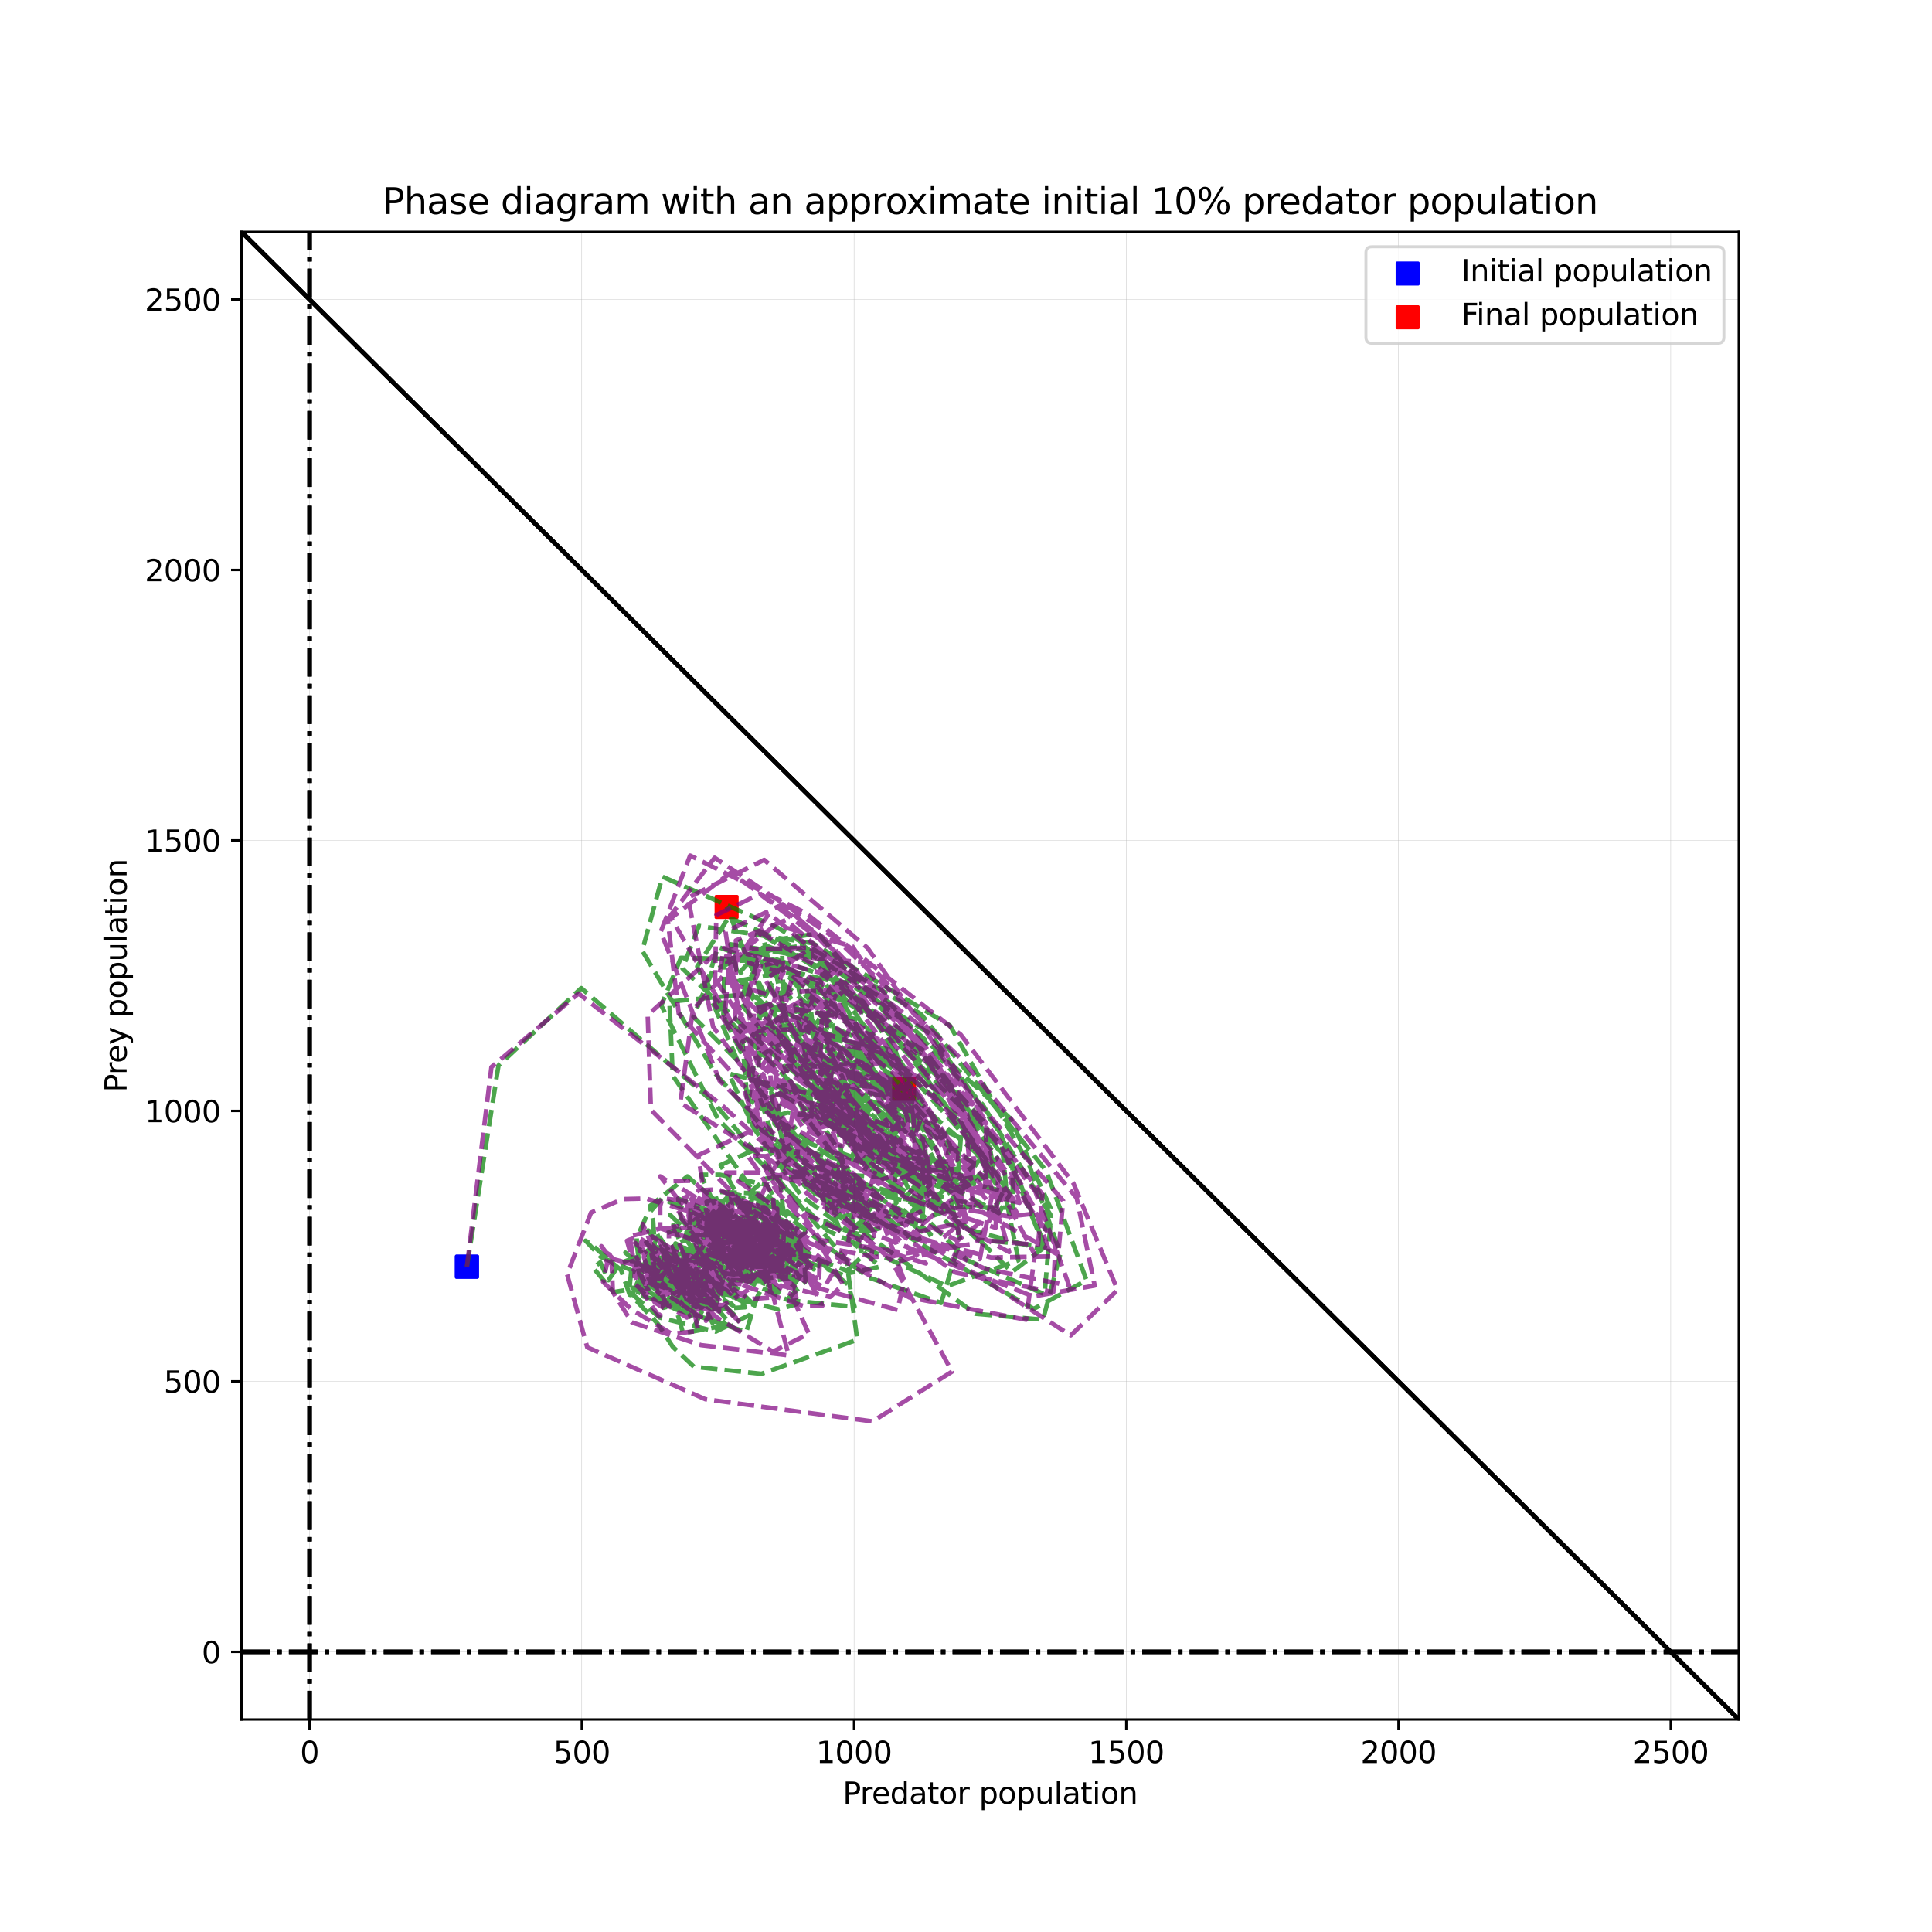 <?xml version="1.0" encoding="utf-8" standalone="no"?>
<!DOCTYPE svg PUBLIC "-//W3C//DTD SVG 1.1//EN"
  "http://www.w3.org/Graphics/SVG/1.1/DTD/svg11.dtd">
<svg xmlns:xlink="http://www.w3.org/1999/xlink" width="648pt" height="648pt" viewBox="0 0 648 648" xmlns="http://www.w3.org/2000/svg" version="1.1">
 <defs>
  <style type="text/css">*{stroke-linejoin: round; stroke-linecap: butt}</style>
 </defs>
 <g id="figure_1">
  <g id="patch_1">
   <path d="M 0 648 
L 648 648 
L 648 0 
L 0 0 
z
" style="fill: #ffffff"/>
  </g>
  <g id="axes_1">
   <g id="patch_2">
    <path d="M 81 576.72 
L 583.2 576.72 
L 583.2 77.76 
L 81 77.76 
z
" style="fill: #ffffff"/>
   </g>
   <g id="PathCollection_1">
    <defs>
     <path id="mdfdf5e2bbe" d="M -3.536 3.536 
L 3.536 3.536 
L 3.536 -3.536 
L -3.536 -3.536 
z
" style="stroke: #0000ff"/>
    </defs>
    <g clip-path="url(#pee57afb514)">
     <use xlink:href="#mdfdf5e2bbe" x="156.604" y="424.855" style="fill: #0000ff; stroke: #0000ff"/>
    </g>
   </g>
   <g id="PathCollection_2">
    <defs>
     <path id="m302a63978d" d="M -3.536 3.536 
L 3.536 3.536 
L 3.536 -3.536 
L -3.536 -3.536 
z
" style="stroke: #ff0000"/>
    </defs>
    <g clip-path="url(#pee57afb514)">
     <use xlink:href="#m302a63978d" x="243.713" y="304.197" style="fill: #ff0000; stroke: #ff0000"/>
    </g>
   </g>
   <g id="PathCollection_3">
    <g clip-path="url(#pee57afb514)">
     <use xlink:href="#mdfdf5e2bbe" x="156.604" y="424.855" style="fill: #0000ff; stroke: #0000ff"/>
    </g>
   </g>
   <g id="PathCollection_4">
    <g clip-path="url(#pee57afb514)">
     <use xlink:href="#m302a63978d" x="303.246" y="365.161" style="fill: #ff0000; stroke: #ff0000"/>
    </g>
   </g>
   <g id="matplotlib.axis_1">
    <g id="xtick_1">
     <g id="line2d_1">
      <path d="M 103.827 576.72 
L 103.827 77.76 
" clip-path="url(#pee57afb514)" style="fill: none; stroke: #b0b0b0; stroke-width: 0.1; stroke-linecap: square"/>
     </g>
     <g id="line2d_2">
      <defs>
       <path id="m509d03ae70" d="M 0 0 
L 0 3.5 
" style="stroke: #000000; stroke-width: 0.8"/>
      </defs>
      <g>
       <use xlink:href="#m509d03ae70" x="103.827" y="576.72" style="stroke: #000000; stroke-width: 0.8"/>
      </g>
     </g>
     <g id="text_1">
      <!-- 0 -->
      <g transform="translate(100.646 591.318) scale(0.1 -0.1)">
       <defs>
        <path id="DejaVuSans-30" d="M 2034 4250 
Q 1547 4250 1301 3770 
Q 1056 3291 1056 2328 
Q 1056 1369 1301 889 
Q 1547 409 2034 409 
Q 2525 409 2770 889 
Q 3016 1369 3016 2328 
Q 3016 3291 2770 3770 
Q 2525 4250 2034 4250 
z
M 2034 4750 
Q 2819 4750 3233 4129 
Q 3647 3509 3647 2328 
Q 3647 1150 3233 529 
Q 2819 -91 2034 -91 
Q 1250 -91 836 529 
Q 422 1150 422 2328 
Q 422 3509 836 4129 
Q 1250 4750 2034 4750 
z
" transform="scale(0.016)"/>
       </defs>
       <use xlink:href="#DejaVuSans-30"/>
      </g>
     </g>
    </g>
    <g id="xtick_2">
     <g id="line2d_3">
      <path d="M 195.136 576.72 
L 195.136 77.76 
" clip-path="url(#pee57afb514)" style="fill: none; stroke: #b0b0b0; stroke-width: 0.1; stroke-linecap: square"/>
     </g>
     <g id="line2d_4">
      <g>
       <use xlink:href="#m509d03ae70" x="195.136" y="576.72" style="stroke: #000000; stroke-width: 0.8"/>
      </g>
     </g>
     <g id="text_2">
      <!-- 500 -->
      <g transform="translate(185.593 591.318) scale(0.1 -0.1)">
       <defs>
        <path id="DejaVuSans-35" d="M 691 4666 
L 3169 4666 
L 3169 4134 
L 1269 4134 
L 1269 2991 
Q 1406 3038 1543 3061 
Q 1681 3084 1819 3084 
Q 2600 3084 3056 2656 
Q 3513 2228 3513 1497 
Q 3513 744 3044 326 
Q 2575 -91 1722 -91 
Q 1428 -91 1123 -41 
Q 819 9 494 109 
L 494 744 
Q 775 591 1075 516 
Q 1375 441 1709 441 
Q 2250 441 2565 725 
Q 2881 1009 2881 1497 
Q 2881 1984 2565 2268 
Q 2250 2553 1709 2553 
Q 1456 2553 1204 2497 
Q 953 2441 691 2322 
L 691 4666 
z
" transform="scale(0.016)"/>
       </defs>
       <use xlink:href="#DejaVuSans-35"/>
       <use xlink:href="#DejaVuSans-30" x="63.623"/>
       <use xlink:href="#DejaVuSans-30" x="127.246"/>
      </g>
     </g>
    </g>
    <g id="xtick_3">
     <g id="line2d_5">
      <path d="M 286.445 576.72 
L 286.445 77.76 
" clip-path="url(#pee57afb514)" style="fill: none; stroke: #b0b0b0; stroke-width: 0.1; stroke-linecap: square"/>
     </g>
     <g id="line2d_6">
      <g>
       <use xlink:href="#m509d03ae70" x="286.445" y="576.72" style="stroke: #000000; stroke-width: 0.8"/>
      </g>
     </g>
     <g id="text_3">
      <!-- 1000 -->
      <g transform="translate(273.72 591.318) scale(0.1 -0.1)">
       <defs>
        <path id="DejaVuSans-31" d="M 794 531 
L 1825 531 
L 1825 4091 
L 703 3866 
L 703 4441 
L 1819 4666 
L 2450 4666 
L 2450 531 
L 3481 531 
L 3481 0 
L 794 0 
L 794 531 
z
" transform="scale(0.016)"/>
       </defs>
       <use xlink:href="#DejaVuSans-31"/>
       <use xlink:href="#DejaVuSans-30" x="63.623"/>
       <use xlink:href="#DejaVuSans-30" x="127.246"/>
       <use xlink:href="#DejaVuSans-30" x="190.869"/>
      </g>
     </g>
    </g>
    <g id="xtick_4">
     <g id="line2d_7">
      <path d="M 377.755 576.72 
L 377.755 77.76 
" clip-path="url(#pee57afb514)" style="fill: none; stroke: #b0b0b0; stroke-width: 0.1; stroke-linecap: square"/>
     </g>
     <g id="line2d_8">
      <g>
       <use xlink:href="#m509d03ae70" x="377.755" y="576.72" style="stroke: #000000; stroke-width: 0.8"/>
      </g>
     </g>
     <g id="text_4">
      <!-- 1500 -->
      <g transform="translate(365.03 591.318) scale(0.1 -0.1)">
       <use xlink:href="#DejaVuSans-31"/>
       <use xlink:href="#DejaVuSans-35" x="63.623"/>
       <use xlink:href="#DejaVuSans-30" x="127.246"/>
       <use xlink:href="#DejaVuSans-30" x="190.869"/>
      </g>
     </g>
    </g>
    <g id="xtick_5">
     <g id="line2d_9">
      <path d="M 469.064 576.72 
L 469.064 77.76 
" clip-path="url(#pee57afb514)" style="fill: none; stroke: #b0b0b0; stroke-width: 0.1; stroke-linecap: square"/>
     </g>
     <g id="line2d_10">
      <g>
       <use xlink:href="#m509d03ae70" x="469.064" y="576.72" style="stroke: #000000; stroke-width: 0.8"/>
      </g>
     </g>
     <g id="text_5">
      <!-- 2000 -->
      <g transform="translate(456.339 591.318) scale(0.1 -0.1)">
       <defs>
        <path id="DejaVuSans-32" d="M 1228 531 
L 3431 531 
L 3431 0 
L 469 0 
L 469 531 
Q 828 903 1448 1529 
Q 2069 2156 2228 2338 
Q 2531 2678 2651 2914 
Q 2772 3150 2772 3378 
Q 2772 3750 2511 3984 
Q 2250 4219 1831 4219 
Q 1534 4219 1204 4116 
Q 875 4013 500 3803 
L 500 4441 
Q 881 4594 1212 4672 
Q 1544 4750 1819 4750 
Q 2544 4750 2975 4387 
Q 3406 4025 3406 3419 
Q 3406 3131 3298 2873 
Q 3191 2616 2906 2266 
Q 2828 2175 2409 1742 
Q 1991 1309 1228 531 
z
" transform="scale(0.016)"/>
       </defs>
       <use xlink:href="#DejaVuSans-32"/>
       <use xlink:href="#DejaVuSans-30" x="63.623"/>
       <use xlink:href="#DejaVuSans-30" x="127.246"/>
       <use xlink:href="#DejaVuSans-30" x="190.869"/>
      </g>
     </g>
    </g>
    <g id="xtick_6">
     <g id="line2d_11">
      <path d="M 560.373 576.72 
L 560.373 77.76 
" clip-path="url(#pee57afb514)" style="fill: none; stroke: #b0b0b0; stroke-width: 0.1; stroke-linecap: square"/>
     </g>
     <g id="line2d_12">
      <g>
       <use xlink:href="#m509d03ae70" x="560.373" y="576.72" style="stroke: #000000; stroke-width: 0.8"/>
      </g>
     </g>
     <g id="text_6">
      <!-- 2500 -->
      <g transform="translate(547.648 591.318) scale(0.1 -0.1)">
       <use xlink:href="#DejaVuSans-32"/>
       <use xlink:href="#DejaVuSans-35" x="63.623"/>
       <use xlink:href="#DejaVuSans-30" x="127.246"/>
       <use xlink:href="#DejaVuSans-30" x="190.869"/>
      </g>
     </g>
    </g>
    <g id="text_7">
     <!-- Predator population -->
     <g transform="translate(282.644 604.997) scale(0.1 -0.1)">
      <defs>
       <path id="DejaVuSans-50" d="M 1259 4147 
L 1259 2394 
L 2053 2394 
Q 2494 2394 2734 2622 
Q 2975 2850 2975 3272 
Q 2975 3691 2734 3919 
Q 2494 4147 2053 4147 
L 1259 4147 
z
M 628 4666 
L 2053 4666 
Q 2838 4666 3239 4311 
Q 3641 3956 3641 3272 
Q 3641 2581 3239 2228 
Q 2838 1875 2053 1875 
L 1259 1875 
L 1259 0 
L 628 0 
L 628 4666 
z
" transform="scale(0.016)"/>
       <path id="DejaVuSans-72" d="M 2631 2963 
Q 2534 3019 2420 3045 
Q 2306 3072 2169 3072 
Q 1681 3072 1420 2755 
Q 1159 2438 1159 1844 
L 1159 0 
L 581 0 
L 581 3500 
L 1159 3500 
L 1159 2956 
Q 1341 3275 1631 3429 
Q 1922 3584 2338 3584 
Q 2397 3584 2469 3576 
Q 2541 3569 2628 3553 
L 2631 2963 
z
" transform="scale(0.016)"/>
       <path id="DejaVuSans-65" d="M 3597 1894 
L 3597 1613 
L 953 1613 
Q 991 1019 1311 708 
Q 1631 397 2203 397 
Q 2534 397 2845 478 
Q 3156 559 3463 722 
L 3463 178 
Q 3153 47 2828 -22 
Q 2503 -91 2169 -91 
Q 1331 -91 842 396 
Q 353 884 353 1716 
Q 353 2575 817 3079 
Q 1281 3584 2069 3584 
Q 2775 3584 3186 3129 
Q 3597 2675 3597 1894 
z
M 3022 2063 
Q 3016 2534 2758 2815 
Q 2500 3097 2075 3097 
Q 1594 3097 1305 2825 
Q 1016 2553 972 2059 
L 3022 2063 
z
" transform="scale(0.016)"/>
       <path id="DejaVuSans-64" d="M 2906 2969 
L 2906 4863 
L 3481 4863 
L 3481 0 
L 2906 0 
L 2906 525 
Q 2725 213 2448 61 
Q 2172 -91 1784 -91 
Q 1150 -91 751 415 
Q 353 922 353 1747 
Q 353 2572 751 3078 
Q 1150 3584 1784 3584 
Q 2172 3584 2448 3432 
Q 2725 3281 2906 2969 
z
M 947 1747 
Q 947 1113 1208 752 
Q 1469 391 1925 391 
Q 2381 391 2643 752 
Q 2906 1113 2906 1747 
Q 2906 2381 2643 2742 
Q 2381 3103 1925 3103 
Q 1469 3103 1208 2742 
Q 947 2381 947 1747 
z
" transform="scale(0.016)"/>
       <path id="DejaVuSans-61" d="M 2194 1759 
Q 1497 1759 1228 1600 
Q 959 1441 959 1056 
Q 959 750 1161 570 
Q 1363 391 1709 391 
Q 2188 391 2477 730 
Q 2766 1069 2766 1631 
L 2766 1759 
L 2194 1759 
z
M 3341 1997 
L 3341 0 
L 2766 0 
L 2766 531 
Q 2569 213 2275 61 
Q 1981 -91 1556 -91 
Q 1019 -91 701 211 
Q 384 513 384 1019 
Q 384 1609 779 1909 
Q 1175 2209 1959 2209 
L 2766 2209 
L 2766 2266 
Q 2766 2663 2505 2880 
Q 2244 3097 1772 3097 
Q 1472 3097 1187 3025 
Q 903 2953 641 2809 
L 641 3341 
Q 956 3463 1253 3523 
Q 1550 3584 1831 3584 
Q 2591 3584 2966 3190 
Q 3341 2797 3341 1997 
z
" transform="scale(0.016)"/>
       <path id="DejaVuSans-74" d="M 1172 4494 
L 1172 3500 
L 2356 3500 
L 2356 3053 
L 1172 3053 
L 1172 1153 
Q 1172 725 1289 603 
Q 1406 481 1766 481 
L 2356 481 
L 2356 0 
L 1766 0 
Q 1100 0 847 248 
Q 594 497 594 1153 
L 594 3053 
L 172 3053 
L 172 3500 
L 594 3500 
L 594 4494 
L 1172 4494 
z
" transform="scale(0.016)"/>
       <path id="DejaVuSans-6f" d="M 1959 3097 
Q 1497 3097 1228 2736 
Q 959 2375 959 1747 
Q 959 1119 1226 758 
Q 1494 397 1959 397 
Q 2419 397 2687 759 
Q 2956 1122 2956 1747 
Q 2956 2369 2687 2733 
Q 2419 3097 1959 3097 
z
M 1959 3584 
Q 2709 3584 3137 3096 
Q 3566 2609 3566 1747 
Q 3566 888 3137 398 
Q 2709 -91 1959 -91 
Q 1206 -91 779 398 
Q 353 888 353 1747 
Q 353 2609 779 3096 
Q 1206 3584 1959 3584 
z
" transform="scale(0.016)"/>
       <path id="DejaVuSans-20" transform="scale(0.016)"/>
       <path id="DejaVuSans-70" d="M 1159 525 
L 1159 -1331 
L 581 -1331 
L 581 3500 
L 1159 3500 
L 1159 2969 
Q 1341 3281 1617 3432 
Q 1894 3584 2278 3584 
Q 2916 3584 3314 3078 
Q 3713 2572 3713 1747 
Q 3713 922 3314 415 
Q 2916 -91 2278 -91 
Q 1894 -91 1617 61 
Q 1341 213 1159 525 
z
M 3116 1747 
Q 3116 2381 2855 2742 
Q 2594 3103 2138 3103 
Q 1681 3103 1420 2742 
Q 1159 2381 1159 1747 
Q 1159 1113 1420 752 
Q 1681 391 2138 391 
Q 2594 391 2855 752 
Q 3116 1113 3116 1747 
z
" transform="scale(0.016)"/>
       <path id="DejaVuSans-75" d="M 544 1381 
L 544 3500 
L 1119 3500 
L 1119 1403 
Q 1119 906 1312 657 
Q 1506 409 1894 409 
Q 2359 409 2629 706 
Q 2900 1003 2900 1516 
L 2900 3500 
L 3475 3500 
L 3475 0 
L 2900 0 
L 2900 538 
Q 2691 219 2414 64 
Q 2138 -91 1772 -91 
Q 1169 -91 856 284 
Q 544 659 544 1381 
z
M 1991 3584 
L 1991 3584 
z
" transform="scale(0.016)"/>
       <path id="DejaVuSans-6c" d="M 603 4863 
L 1178 4863 
L 1178 0 
L 603 0 
L 603 4863 
z
" transform="scale(0.016)"/>
       <path id="DejaVuSans-69" d="M 603 3500 
L 1178 3500 
L 1178 0 
L 603 0 
L 603 3500 
z
M 603 4863 
L 1178 4863 
L 1178 4134 
L 603 4134 
L 603 4863 
z
" transform="scale(0.016)"/>
       <path id="DejaVuSans-6e" d="M 3513 2113 
L 3513 0 
L 2938 0 
L 2938 2094 
Q 2938 2591 2744 2837 
Q 2550 3084 2163 3084 
Q 1697 3084 1428 2787 
Q 1159 2491 1159 1978 
L 1159 0 
L 581 0 
L 581 3500 
L 1159 3500 
L 1159 2956 
Q 1366 3272 1645 3428 
Q 1925 3584 2291 3584 
Q 2894 3584 3203 3211 
Q 3513 2838 3513 2113 
z
" transform="scale(0.016)"/>
      </defs>
      <use xlink:href="#DejaVuSans-50"/>
      <use xlink:href="#DejaVuSans-72" x="58.553"/>
      <use xlink:href="#DejaVuSans-65" x="97.416"/>
      <use xlink:href="#DejaVuSans-64" x="158.939"/>
      <use xlink:href="#DejaVuSans-61" x="222.416"/>
      <use xlink:href="#DejaVuSans-74" x="283.695"/>
      <use xlink:href="#DejaVuSans-6f" x="322.904"/>
      <use xlink:href="#DejaVuSans-72" x="384.086"/>
      <use xlink:href="#DejaVuSans-20" x="425.199"/>
      <use xlink:href="#DejaVuSans-70" x="456.986"/>
      <use xlink:href="#DejaVuSans-6f" x="520.463"/>
      <use xlink:href="#DejaVuSans-70" x="581.645"/>
      <use xlink:href="#DejaVuSans-75" x="645.121"/>
      <use xlink:href="#DejaVuSans-6c" x="708.5"/>
      <use xlink:href="#DejaVuSans-61" x="736.283"/>
      <use xlink:href="#DejaVuSans-74" x="797.562"/>
      <use xlink:href="#DejaVuSans-69" x="836.771"/>
      <use xlink:href="#DejaVuSans-6f" x="864.555"/>
      <use xlink:href="#DejaVuSans-6e" x="925.736"/>
     </g>
    </g>
   </g>
   <g id="matplotlib.axis_2">
    <g id="ytick_1">
     <g id="line2d_13">
      <path d="M 81 554.04 
L 583.2 554.04 
" clip-path="url(#pee57afb514)" style="fill: none; stroke: #b0b0b0; stroke-width: 0.1; stroke-linecap: square"/>
     </g>
     <g id="line2d_14">
      <defs>
       <path id="m1bfacf3e4e" d="M 0 0 
L -3.5 0 
" style="stroke: #000000; stroke-width: 0.8"/>
      </defs>
      <g>
       <use xlink:href="#m1bfacf3e4e" x="81" y="554.04" style="stroke: #000000; stroke-width: 0.8"/>
      </g>
     </g>
     <g id="text_8">
      <!-- 0 -->
      <g transform="translate(67.638 557.839) scale(0.1 -0.1)">
       <use xlink:href="#DejaVuSans-30"/>
      </g>
     </g>
    </g>
    <g id="ytick_2">
     <g id="line2d_15">
      <path d="M 81 463.32 
L 583.2 463.32 
" clip-path="url(#pee57afb514)" style="fill: none; stroke: #b0b0b0; stroke-width: 0.1; stroke-linecap: square"/>
     </g>
     <g id="line2d_16">
      <g>
       <use xlink:href="#m1bfacf3e4e" x="81" y="463.32" style="stroke: #000000; stroke-width: 0.8"/>
      </g>
     </g>
     <g id="text_9">
      <!-- 500 -->
      <g transform="translate(54.913 467.119) scale(0.1 -0.1)">
       <use xlink:href="#DejaVuSans-35"/>
       <use xlink:href="#DejaVuSans-30" x="63.623"/>
       <use xlink:href="#DejaVuSans-30" x="127.246"/>
      </g>
     </g>
    </g>
    <g id="ytick_3">
     <g id="line2d_17">
      <path d="M 81 372.6 
L 583.2 372.6 
" clip-path="url(#pee57afb514)" style="fill: none; stroke: #b0b0b0; stroke-width: 0.1; stroke-linecap: square"/>
     </g>
     <g id="line2d_18">
      <g>
       <use xlink:href="#m1bfacf3e4e" x="81" y="372.6" style="stroke: #000000; stroke-width: 0.8"/>
      </g>
     </g>
     <g id="text_10">
      <!-- 1000 -->
      <g transform="translate(48.55 376.399) scale(0.1 -0.1)">
       <use xlink:href="#DejaVuSans-31"/>
       <use xlink:href="#DejaVuSans-30" x="63.623"/>
       <use xlink:href="#DejaVuSans-30" x="127.246"/>
       <use xlink:href="#DejaVuSans-30" x="190.869"/>
      </g>
     </g>
    </g>
    <g id="ytick_4">
     <g id="line2d_19">
      <path d="M 81 281.88 
L 583.2 281.88 
" clip-path="url(#pee57afb514)" style="fill: none; stroke: #b0b0b0; stroke-width: 0.1; stroke-linecap: square"/>
     </g>
     <g id="line2d_20">
      <g>
       <use xlink:href="#m1bfacf3e4e" x="81" y="281.88" style="stroke: #000000; stroke-width: 0.8"/>
      </g>
     </g>
     <g id="text_11">
      <!-- 1500 -->
      <g transform="translate(48.55 285.679) scale(0.1 -0.1)">
       <use xlink:href="#DejaVuSans-31"/>
       <use xlink:href="#DejaVuSans-35" x="63.623"/>
       <use xlink:href="#DejaVuSans-30" x="127.246"/>
       <use xlink:href="#DejaVuSans-30" x="190.869"/>
      </g>
     </g>
    </g>
    <g id="ytick_5">
     <g id="line2d_21">
      <path d="M 81 191.16 
L 583.2 191.16 
" clip-path="url(#pee57afb514)" style="fill: none; stroke: #b0b0b0; stroke-width: 0.1; stroke-linecap: square"/>
     </g>
     <g id="line2d_22">
      <g>
       <use xlink:href="#m1bfacf3e4e" x="81" y="191.16" style="stroke: #000000; stroke-width: 0.8"/>
      </g>
     </g>
     <g id="text_12">
      <!-- 2000 -->
      <g transform="translate(48.55 194.959) scale(0.1 -0.1)">
       <use xlink:href="#DejaVuSans-32"/>
       <use xlink:href="#DejaVuSans-30" x="63.623"/>
       <use xlink:href="#DejaVuSans-30" x="127.246"/>
       <use xlink:href="#DejaVuSans-30" x="190.869"/>
      </g>
     </g>
    </g>
    <g id="ytick_6">
     <g id="line2d_23">
      <path d="M 81 100.44 
L 583.2 100.44 
" clip-path="url(#pee57afb514)" style="fill: none; stroke: #b0b0b0; stroke-width: 0.1; stroke-linecap: square"/>
     </g>
     <g id="line2d_24">
      <g>
       <use xlink:href="#m1bfacf3e4e" x="81" y="100.44" style="stroke: #000000; stroke-width: 0.8"/>
      </g>
     </g>
     <g id="text_13">
      <!-- 2500 -->
      <g transform="translate(48.55 104.239) scale(0.1 -0.1)">
       <use xlink:href="#DejaVuSans-32"/>
       <use xlink:href="#DejaVuSans-35" x="63.623"/>
       <use xlink:href="#DejaVuSans-30" x="127.246"/>
       <use xlink:href="#DejaVuSans-30" x="190.869"/>
      </g>
     </g>
    </g>
    <g id="text_14">
     <!-- Prey population -->
     <g transform="translate(42.47 366.342) rotate(-90) scale(0.1 -0.1)">
      <defs>
       <path id="DejaVuSans-79" d="M 2059 -325 
Q 1816 -950 1584 -1140 
Q 1353 -1331 966 -1331 
L 506 -1331 
L 506 -850 
L 844 -850 
Q 1081 -850 1212 -737 
Q 1344 -625 1503 -206 
L 1606 56 
L 191 3500 
L 800 3500 
L 1894 763 
L 2988 3500 
L 3597 3500 
L 2059 -325 
z
" transform="scale(0.016)"/>
      </defs>
      <use xlink:href="#DejaVuSans-50"/>
      <use xlink:href="#DejaVuSans-72" x="58.553"/>
      <use xlink:href="#DejaVuSans-65" x="97.416"/>
      <use xlink:href="#DejaVuSans-79" x="158.939"/>
      <use xlink:href="#DejaVuSans-20" x="218.119"/>
      <use xlink:href="#DejaVuSans-70" x="249.906"/>
      <use xlink:href="#DejaVuSans-6f" x="313.383"/>
      <use xlink:href="#DejaVuSans-70" x="374.564"/>
      <use xlink:href="#DejaVuSans-75" x="438.041"/>
      <use xlink:href="#DejaVuSans-6c" x="501.42"/>
      <use xlink:href="#DejaVuSans-61" x="529.203"/>
      <use xlink:href="#DejaVuSans-74" x="590.482"/>
      <use xlink:href="#DejaVuSans-69" x="629.691"/>
      <use xlink:href="#DejaVuSans-6f" x="657.475"/>
      <use xlink:href="#DejaVuSans-6e" x="718.656"/>
     </g>
    </g>
   </g>
   <g id="line2d_25">
    <path d="M 156.604 424.855 
L 167.196 357.359 
L 194.954 331.413 
L 239.33 369.697 
L 283.889 422.677 
L 287.541 449.349 
L 255.4 460.78 
L 232.756 458.421 
L 225.634 451.708 
L 220.703 444.087 
L 211.937 434.652 
L 217.051 422.315 
L 213.581 418.141 
L 213.581 415.238 
L 216.868 407.799 
L 221.981 401.993 
L 239.695 409.977 
L 252.478 419.049 
L 247 417.053 
L 237.869 414.331 
L 233.486 414.15 
L 234.217 409.614 
L 233.851 409.795 
L 233.121 410.884 
L 236.225 411.791 
L 242.8 420.863 
L 247.183 424.855 
L 246.635 422.496 
L 244.991 422.677 
L 239.33 415.601 
L 238.234 411.972 
L 247.913 412.154 
L 258.505 417.597 
L 251.748 411.247 
L 245.904 408.888 
L 257.774 414.331 
L 268.914 422.133 
L 261.609 422.315 
L 241.704 414.876 
L 231.295 409.614 
L 244.078 409.977 
L 251.565 411.972 
L 247.913 413.605 
L 253.757 411.791 
L 257.957 413.787 
L 254.305 412.88 
L 258.87 416.871 
L 260.148 413.605 
L 256.131 412.88 
L 243.348 411.247 
L 240.06 410.702 
L 244.626 411.428 
L 244.261 413.424 
L 247.183 417.234 
L 250.104 420.319 
L 252.661 423.766 
L 247.73 426.125 
L 240.974 417.96 
L 238.052 411.428 
L 240.06 414.331 
L 255.766 415.238 
L 261.975 422.315 
L 261.427 419.23 
L 251.018 419.049 
L 247.183 411.61 
L 240.243 405.441 
L 235.13 394.01 
L 241.521 394.01 
L 257.227 397.457 
L 265.992 412.517 
L 268.549 418.504 
L 260.514 424.492 
L 259.235 421.77 
L 245.722 413.968 
L 240.608 406.892 
L 246.087 408.162 
L 257.592 410.34 
L 264.349 414.876 
L 260.148 424.129 
L 260.879 424.31 
L 247.913 422.133 
L 240.426 406.711 
L 246.452 402.356 
L 249.374 401.812 
L 257.227 409.251 
L 268.184 428.484 
L 256.313 429.754 
L 241.887 429.209 
L 236.591 419.049 
L 224.721 407.436 
L 232.756 429.572 
L 245.539 444.813 
L 226.729 439.188 
L 212.12 431.931 
L 216.868 432.112 
L 221.068 429.028 
L 223.625 431.931 
L 233.486 430.116 
L 231.843 435.741 
L 232.025 436.648 
L 230.747 436.83 
L 227.642 428.665 
L 227.277 431.568 
L 229.469 435.378 
L 225.634 432.838 
L 219.242 422.859 
L 218.877 428.665 
L 219.607 430.298 
L 218.146 428.665 
L 224.538 427.032 
L 222.894 426.669 
L 227.095 419.774 
L 226.547 417.053 
L 238.052 423.403 
L 253.026 437.737 
L 250.287 446.809 
L 236.956 442.273 
L 222.894 437.193 
L 218.694 429.754 
L 214.311 426.488 
L 218.329 433.745 
L 233.304 441.184 
L 230.93 436.285 
L 222.529 438.644 
L 220.338 428.302 
L 209.746 420.137 
L 211.207 421.407 
L 225.634 427.395 
L 238.417 437.556 
L 238.965 443.724 
L 235.495 436.467 
L 221.251 431.387 
L 222.712 423.766 
L 232.938 429.754 
L 245.904 437.918 
L 240.974 432.838 
L 225.634 425.762 
L 221.068 417.779 
L 217.416 412.698 
L 221.068 414.694 
L 225.268 420.682 
L 231.477 426.851 
L 246.087 440.821 
L 240.974 444.995 
L 229.103 447.172 
L 225.816 435.741 
L 232.573 433.02 
L 232.208 426.125 
L 230.199 429.935 
L 234.399 431.568 
L 227.825 427.576 
L 223.807 422.315 
L 223.625 423.948 
L 223.26 419.956 
L 223.26 420.863 
L 234.947 428.121 
L 236.773 430.661 
L 230.747 428.302 
L 221.068 423.04 
L 224.355 423.585 
L 230.199 425.762 
L 234.947 424.673 
L 241.339 419.956 
L 239.878 420.682 
L 248.278 425.943 
L 247.183 427.213 
L 245.539 422.859 
L 248.461 422.677 
L 250.104 423.04 
L 245.904 418.686 
L 241.521 412.335 
L 247.913 415.238 
L 255.583 412.517 
L 257.227 418.686 
L 262.34 424.31 
L 260.696 428.302 
L 250.47 429.572 
L 243.895 423.403 
L 239.513 413.968 
L 238.417 411.247 
L 244.261 404.533 
L 243.895 401.63 
L 260.879 411.972 
L 284.437 430.842 
L 286.628 438.281 
L 264.349 436.104 
L 246.817 427.939 
L 236.773 413.787 
L 242.617 403.445 
L 255.035 403.626 
L 266.905 415.238 
L 270.923 424.855 
L 265.992 431.205 
L 259.601 425.036 
L 253.757 422.859 
L 259.783 421.952 
L 266.54 416.508 
L 264.349 410.158 
L 252.661 404.533 
L 259.418 413.605 
L 269.827 419.23 
L 264.714 423.222 
L 260.331 426.488 
L 257.592 423.403 
L 248.461 402.538 
L 257.044 395.28 
L 269.827 394.736 
L 278.775 397.639 
L 285.715 402.538 
L 292.472 412.517 
L 288.272 413.968 
L 276.767 410.702 
L 277.497 405.259 
L 277.315 401.086 
L 277.132 399.997 
L 280.236 400.542 
L 286.08 404.715 
L 289.185 407.255 
L 289.185 401.812 
L 275.854 398.727 
L 278.958 399.816 
L 286.993 405.441 
L 291.011 413.243 
L 281.697 408.344 
L 277.132 402.538 
L 280.967 392.196 
L 282.61 396.369 
L 287.906 382.398 
L 291.194 372.781 
L 295.942 367.338 
L 299.594 366.431 
L 301.238 371.693 
L 299.411 377.317 
L 299.229 385.845 
L 294.115 390.925 
L 281.697 386.571 
L 272.201 371.511 
L 270.74 357.722 
L 287.176 366.25 
L 311.647 385.845 
L 321.508 404.715 
L 307.264 409.795 
L 286.08 399.997 
L 261.244 377.136 
L 257.774 368.064 
L 265.81 365.342 
L 277.68 368.427 
L 277.132 361.714 
L 298.316 386.389 
L 314.021 405.259 
L 297.95 401.449 
L 274.941 388.385 
L 259.783 376.955 
L 258.687 366.25 
L 284.802 366.431 
L 299.229 375.503 
L 299.959 389.111 
L 300.507 403.626 
L 312.195 413.968 
L 307.447 415.964 
L 278.958 402.538 
L 261.975 389.837 
L 254.305 366.431 
L 254.853 337.764 
L 261.609 324.337 
L 306.351 373.87 
L 319.865 394.554 
L 311.464 390.2 
L 289.002 386.027 
L 275.488 373.144 
L 270.558 354.275 
L 272.932 351.916 
L 278.228 350.827 
L 281.697 355 
L 290.28 359.173 
L 288.637 360.081 
L 284.619 360.081 
L 295.394 360.262 
L 291.559 364.072 
L 290.463 375.14 
L 302.881 384.394 
L 301.42 382.398 
L 285.35 373.326 
L 281.15 367.883 
L 271.836 344.658 
L 258.322 324.518 
L 255.766 313.632 
L 277.315 326.877 
L 304.89 352.823 
L 326.074 384.575 
L 335.387 399.272 
L 314.569 394.191 
L 285.898 371.511 
L 259.601 351.19 
L 247.913 335.768 
L 254.122 323.067 
L 281.15 329.599 
L 297.22 342.844 
L 304.525 365.161 
L 299.959 380.22 
L 302.333 382.761 
L 287.541 369.878 
L 258.505 345.203 
L 248.278 325.97 
L 253.939 319.62 
L 277.132 327.421 
L 289.55 335.949 
L 304.342 359.718 
L 306.168 373.87 
L 299.594 380.765 
L 287.176 374.777 
L 285.532 364.98 
L 286.08 355 
L 288.454 357.722 
L 297.768 363.891 
L 306.168 374.233 
L 321.691 381.491 
L 321.143 393.284 
L 321.326 392.014 
L 307.264 392.921 
L 294.115 387.478 
L 291.194 378.043 
L 284.985 362.076 
L 281.332 351.009 
L 277.68 338.308 
L 275.306 332.683 
L 275.306 328.329 
L 282.976 336.675 
L 295.942 358.085 
L 315.664 376.592 
L 329.361 388.385 
L 324.613 392.74 
L 310.916 403.808 
L 295.942 394.917 
L 282.793 368.79 
L 261.244 337.582 
L 254.305 319.257 
L 267.453 317.442 
L 298.133 336.131 
L 329.543 370.423 
L 352.553 407.799 
L 350.362 434.108 
L 324.43 422.677 
L 286.263 384.031 
L 242.617 340.304 
L 242.982 322.341 
L 259.783 321.978 
L 293.75 341.937 
L 318.586 367.701 
L 336.118 384.212 
L 337.396 397.639 
L 333.561 405.804 
L 313.473 400.723 
L 289.002 386.389 
L 268.731 360.444 
L 273.845 349.557 
L 277.68 347.017 
L 294.846 353.186 
L 321.143 374.233 
L 331.917 394.01 
L 321.508 395.643 
L 304.707 394.554 
L 276.949 371.874 
L 257.044 340.848 
L 251.565 319.982 
L 269.279 317.079 
L 304.707 343.57 
L 339.039 375.322 
L 352.371 405.259 
L 348.901 418.867 
L 318.038 410.521 
L 284.254 373.689 
L 258.322 342.844 
L 248.096 328.873 
L 262.888 326.151 
L 284.254 329.599 
L 312.195 346.836 
L 335.57 380.22 
L 350.544 418.141 
L 339.405 426.669 
L 305.073 392.921 
L 259.235 353.549 
L 228.921 324.881 
L 234.399 310.548 
L 272.566 316.354 
L 318.586 343.932 
L 345.066 390.381 
L 355.658 420.5 
L 349.814 442.636 
L 327.169 440.64 
L 282.61 408.162 
L 240.06 360.262 
L 215.407 318.894 
L 222.164 294.036 
L 260.696 311.092 
L 308.907 340.122 
L 350.91 392.74 
L 364.423 429.391 
L 346.709 439.007 
L 305.986 415.601 
L 259.235 374.959 
L 237.139 329.417 
L 240.791 317.624 
L 270.74 327.966 
L 310.551 352.823 
L 339.222 390.925 
L 350.179 417.96 
L 327.9 415.783 
L 295.029 386.027 
L 254.305 362.621 
L 232.573 341.029 
L 238.965 325.607 
L 257.227 317.261 
L 276.401 324.881 
L 297.403 355 
L 301.055 375.322 
L 287.541 376.955 
L 279.871 374.777 
L 278.775 363.891 
L 278.775 347.561 
L 269.827 340.122 
L 266.905 348.106 
L 287.541 361.895 
L 303.612 369.153 
L 297.403 367.883 
L 277.68 363.528 
L 280.236 357.903 
L 288.637 360.806 
L 298.133 368.245 
L 301.42 375.866 
L 297.585 370.967 
L 287.176 367.883 
L 278.593 368.064 
L 271.106 358.085 
L 266.723 337.219 
L 267.636 339.941 
L 282.976 351.734 
L 305.986 376.047 
L 331.735 393.647 
L 321.873 399.272 
L 295.759 392.377 
L 267.453 382.035 
L 247.548 356.089 
L 233.851 324.156 
L 244.443 307.644 
L 273.845 321.071 
L 305.255 354.275 
L 336.483 397.276 
L 341.596 422.677 
L 317.673 431.387 
L 277.497 412.698 
L 240.791 375.322 
L 221.799 337.219 
L 228.373 321.252 
L 253.574 321.797 
L 287.359 351.19 
L 315.664 388.93 
L 322.056 415.783 
L 315.664 437.011 
L 291.376 428.484 
L 252.296 399.09 
L 225.634 360.806 
L 224.538 335.949 
L 251.018 333.409 
L 281.515 348.468 
L 305.073 372.6 
L 312.377 396.187 
L 303.612 410.158 
L 285.898 413.968 
L 268.731 401.086 
L 252.844 378.406 
L 244.443 360.081 
L 260.331 364.072 
L 288.637 378.406 
L 306.716 391.107 
L 298.863 395.099 
L 271.106 393.103 
L 263.07 385.482 
L 260.696 375.14 
L 262.522 363.891 
L 267.271 364.254 
L 291.194 378.588 
L 308.177 396.55 
L 304.159 401.086 
L 278.045 394.191 
L 261.244 374.052 
L 264.166 373.144 
L 286.628 376.773 
L 285.715 375.684 
L 281.15 377.862 
L 284.071 403.263 
L 289.367 421.226 
L 282.61 427.576 
L 270.192 423.04 
L 251.931 409.069 
L 241.704 390.744 
L 254.305 385.119 
L 272.932 386.752 
L 282.61 389.111 
L 282.793 397.457 
L 286.628 402.538 
L 291.559 405.804 
L 291.924 405.441 
L 285.898 400.36 
L 284.985 398.727 
L 291.011 405.985 
L 289.55 409.251 
L 287.906 410.34 
L 289.915 415.238 
L 283.524 413.243 
L 278.045 410.34 
L 281.88 402.9 
L 282.063 404.896 
L 283.524 400.905 
L 275.854 396.913 
L 281.88 413.061 
L 295.211 424.855 
L 285.532 426.851 
L 269.645 420.5 
L 270.375 420.137 
L 272.932 425.762 
L 266.357 416.508 
L 256.861 409.795 
L 265.992 415.964 
L 270.01 413.424 
L 265.444 417.053 
L 269.827 424.129 
L 270.192 429.754 
L 264.349 435.56 
L 246.635 423.766 
L 235.678 415.783 
L 238.965 408.344 
L 250.287 408.707 
L 259.966 414.876 
L 268.184 423.222 
L 265.81 426.306 
L 267.271 437.374 
L 261.244 439.188 
L 246.452 435.56 
L 237.686 428.484 
L 230.93 410.884 
L 237.321 405.622 
L 247.365 415.601 
L 253.209 423.585 
L 251.748 426.851 
L 243.348 421.407 
L 236.956 410.702 
L 237.321 406.166 
L 252.113 422.133 
L 256.496 429.391 
L 252.478 438.463 
L 243.713 433.745 
L 233.486 425.762 
L 230.016 424.129 
L 230.747 419.956 
L 237.139 422.496 
L 243.348 427.213 
L 242.069 431.024 
L 236.956 429.391 
L 226.181 423.04 
L 218.146 418.686 
L 220.338 421.044 
L 226.547 420.682 
L 226.547 424.673 
L 234.399 428.665 
L 240.06 435.015 
L 241.521 431.931 
L 239.878 438.826 
L 234.217 436.285 
L 225.086 430.298 
L 217.416 423.04 
L 218.146 420.5 
L 222.346 424.673 
L 228.19 427.395 
L 229.286 421.044 
L 232.208 419.23 
L 232.573 417.597 
L 237.321 424.31 
L 242.434 429.572 
L 239.878 437.737 
L 230.016 438.644 
L 215.772 434.834 
L 213.946 424.855 
L 216.137 425.762 
L 220.52 414.694 
L 227.642 412.154 
L 238.234 427.395 
L 240.608 433.745 
L 235.13 438.826 
L 236.773 439.007 
L 235.495 439.733 
L 233.121 444.269 
L 230.016 438.644 
L 220.703 435.015 
L 218.511 426.851 
L 218.146 424.855 
L 217.416 423.585 
L 219.79 424.673 
L 225.816 425.036 
L 224.903 426.125 
L 231.295 432.294 
L 228.008 436.648 
L 226.729 440.096 
L 218.329 430.116 
L 216.137 426.306 
L 224.538 425.218 
L 221.251 427.939 
L 220.703 429.935 
L 218.146 430.298 
L 220.52 426.669 
L 220.886 426.488 
L 222.529 422.859 
L 224.173 429.935 
L 228.373 431.205 
L 230.199 439.914 
L 232.025 432.838 
L 224.355 430.298 
L 225.634 431.749 
L 225.816 437.374 
L 222.346 438.281 
L 228.738 437.193 
L 221.433 433.927 
L 215.59 428.846 
L 213.581 432.112 
L 205.728 433.382 
L 198.971 425.218 
L 201.345 423.403 
L 204.085 429.391 
L 208.102 423.585 
L 214.677 421.226 
L 219.607 417.779 
L 219.059 409.432 
L 217.964 404.533 
L 230.564 394.554 
L 245.722 407.618 
L 265.444 419.23 
L 263.253 425.943 
L 246.635 427.395 
L 239.513 422.859 
L 239.33 414.876 
L 240.243 417.053 
L 244.991 415.783 
L 240.243 410.702 
L 236.043 408.707 
L 241.339 410.34 
L 248.826 415.238 
L 252.844 418.141 
L 251.748 417.597 
L 252.844 422.677 
L 259.601 425.399 
L 254.67 428.665 
L 242.8 427.032 
L 235.312 417.416 
L 228.373 408.707 
L 227.46 401.993 
L 236.773 405.622 
L 245.539 413.968 
L 253.574 422.859 
L 247.913 419.593 
L 246.635 417.779 
L 248.461 412.698 
L 254.67 411.972 
L 254.67 417.053 
L 258.505 415.42 
L 250.104 409.795 
L 248.826 407.436 
L 251.931 402.9 
L 261.792 405.622 
L 259.235 409.977 
L 263.07 419.593 
L 265.079 418.141 
L 265.444 421.407 
L 260.696 423.948 
L 246.269 415.601 
L 247 415.057 
L 250.47 408.707 
L 254.67 411.428 
L 256.679 413.243 
L 261.792 417.416 
L 266.175 419.593 
L 252.113 410.884 
L 241.704 405.078 
L 241.521 399.816 
L 256.496 400.36 
L 268.914 410.158 
L 262.888 417.234 
L 251.383 418.323 
L 248.826 409.977 
L 253.392 406.166 
L 253.939 412.154 
L 260.879 414.876 
L 254.122 420.863 
L 249.374 420.682 
L 251.383 417.053 
L 258.505 419.049 
L 255.218 417.96 
L 245.904 423.04 
L 243.895 417.234 
L 247.913 415.057 
L 253.939 414.513 
L 261.427 416.508 
L 257.227 416.871 
L 253.757 416.146 
L 249.922 416.146 
L 251.2 411.972 
L 261.609 423.04 
L 266.175 418.867 
L 256.496 425.218 
L 246.635 420.863 
L 237.504 415.238 
L 238.599 413.968 
L 240.608 409.432 
L 238.234 411.065 
L 242.434 409.251 
L 243.348 416.146 
L 244.809 413.243 
L 249.557 416.69 
L 255.218 419.23 
L 256.496 423.04 
L 251.931 420.682 
L 243.713 419.049 
L 241.887 415.238 
L 243.348 406.711 
L 250.104 404.533 
L 257.044 408.888 
L 254.122 415.238 
L 258.87 422.859 
L 261.609 425.762 
L 243.713 412.154 
L 240.608 410.158 
L 250.287 416.508 
L 256.861 421.77 
L 248.278 416.327 
L 240.608 417.234 
L 240.243 413.787 
L 236.043 408.525 
L 241.339 407.618 
L 255.583 416.871 
L 259.235 422.133 
L 251.383 421.952 
L 239.513 421.226 
L 231.295 414.331 
L 231.66 404.171 
L 237.504 406.529 
L 256.131 409.251 
L 264.714 413.787 
L 263.618 418.686 
L 253.392 413.243 
L 251.383 414.331 
L 252.113 408.525 
L 256.313 416.69 
L 256.496 421.77 
L 253.209 422.859 
L 245.539 421.226 
L 238.417 418.504 
L 239.513 412.698 
L 249.557 409.251 
L 246.817 415.964 
L 244.078 416.508 
L 241.339 415.601 
L 243.713 409.251 
L 237.869 408.888 
L 242.069 415.601 
L 244.809 414.331 
L 256.679 424.31 
L 265.444 428.121 
L 259.966 422.133 
L 254.305 424.673 
L 246.635 421.952 
L 245.722 416.146 
L 242.982 413.968 
L 240.791 409.614 
L 252.113 414.331 
L 257.227 419.412 
L 249.191 415.42 
L 249.557 416.146 
L 249.739 414.876 
L 247.73 412.88 
L 245.722 414.331 
L 248.461 410.158 
L 238.782 409.614 
L 238.417 409.432 
L 240.608 405.078 
L 251.565 410.702 
L 260.879 416.508 
L 264.531 425.036 
L 253.574 424.855 
L 239.513 415.601 
L 236.956 403.082 
L 245.539 400.36 
L 258.87 403.082 
L 267.453 414.694 
L 270.558 422.496 
L 263.07 427.213 
L 247 421.589 
L 237.139 410.884 
L 238.965 406.711 
L 243.713 401.812 
L 250.47 406.348 
L 258.505 415.238 
L 256.313 412.88 
L 250.652 407.436 
L 251.018 413.787 
L 258.87 424.855 
L 256.679 429.028 
L 251.565 441.003 
L 240.06 446.628 
L 221.251 441.91 
L 211.024 433.201 
L 212.12 422.133 
L 213.398 422.133 
L 213.581 426.851 
L 201.528 421.589 
L 196.415 416.146 
L 198.423 417.416 
L 205.363 423.585 
L 208.285 425.943 
L 211.207 434.29 
L 213.581 434.834 
L 216.137 428.846 
L 217.781 427.213 
L 224.355 429.028 
L 231.66 432.112 
L 232.39 430.116 
L 229.103 432.294 
L 222.894 425.399 
L 214.311 423.222 
L 213.763 418.504 
L 220.155 422.859 
L 228.373 420.5 
L 235.13 423.585 
L 235.86 429.935 
L 233.669 433.927 
L 234.217 432.475 
L 229.286 437.374 
L 227.825 436.104 
L 230.016 432.475 
L 218.877 421.589 
L 218.511 421.589 
L 232.938 422.859 
L 233.851 424.492 
L 228.738 427.213 
L 222.894 429.391 
L 222.712 431.931 
L 225.999 428.665 
L 223.442 425.762 
L 232.208 432.657 
L 236.408 436.104 
L 239.33 436.648 
L 238.234 439.007 
L 227.642 431.931 
L 223.807 424.129 
L 227.642 425.399 
L 225.634 418.141 
L 231.477 414.876 
L 242.617 428.302 
L 249.922 438.463 
L 238.417 439.188 
L 227.46 435.197 
L 234.947 431.024 
L 236.408 431.387 
L 227.277 428.121 
L 216.685 416.69 
L 221.981 419.049 
L 240.974 431.024 
L 246.635 434.834 
L 233.851 431.931 
L 229.834 430.661 
L 230.382 427.032 
L 229.651 415.601 
L 230.199 413.605 
L 234.582 424.492 
L 240.974 431.931 
L 240.791 434.834 
L 235.312 434.29 
L 229.286 426.851 
L 231.843 424.673 
L 234.947 424.492 
L 229.651 418.504 
L 234.765 420.863 
L 237.869 424.855 
L 231.112 417.416 
L 232.756 419.23 
L 247.183 421.589 
L 252.296 429.935 
L 255.948 429.028 
L 261.062 432.838 
L 255.948 429.754 
L 249.374 423.04 
L 247.548 418.867 
L 252.296 419.774 
L 253.939 414.876 
L 259.053 417.96 
L 257.957 423.04 
L 252.661 420.5 
L 248.826 410.702 
L 259.418 415.238 
L 267.088 419.412 
L 265.262 426.125 
L 258.322 428.846 
L 238.417 421.407 
L 233.486 418.686 
L 244.078 416.146 
L 251.748 420.863 
L 255.035 423.04 
L 254.487 419.412 
L 247.365 413.061 
L 244.261 409.069 
L 255.035 415.42 
L 266.175 415.238 
L 266.357 418.686 
L 259.783 417.779 
L 256.131 416.69 
L 257.957 413.968 
L 255.948 410.158 
L 256.679 411.791 
L 260.879 411.791 
L 258.687 408.344 
L 258.14 411.972 
L 264.531 415.42 
L 262.522 404.533 
L 261.244 391.47 
L 264.897 388.748 
L 277.68 398.727 
L 293.933 407.799 
L 286.445 407.074 
L 282.245 408.162 
L 280.419 405.441 
L 269.827 397.639 
L 266.723 393.103 
L 283.706 396.006 
L 290.28 397.639 
L 282.61 398.002 
L 290.828 407.074 
L 299.411 412.154 
L 285.35 404.352 
L 271.106 399.635 
L 274.575 394.01 
L 283.889 399.453 
L 289.55 403.989 
L 291.194 406.529 
L 280.967 401.993 
L 282.063 404.715 
L 295.759 383.486 
L 289.185 374.052 
L 283.889 368.064 
L 295.211 370.06 
L 310.186 385.301 
L 312.012 397.457 
L 303.429 406.529 
L 287.906 398.183 
L 270.192 374.596 
L 263.07 357.54 
L 280.602 357.722 
L 301.968 365.524 
L 308.177 386.934 
L 307.812 405.985 
L 307.081 410.884 
L 287.724 402.356 
L 266.905 388.022 
L 263.253 380.765 
L 272.749 373.326 
L 276.767 365.524 
L 288.454 375.322 
L 295.942 383.305 
L 298.316 386.389 
L 282.976 380.402 
L 272.201 373.87 
L 272.566 363.709 
L 285.715 368.608 
L 297.403 384.575 
L 306.716 402.538 
L 300.69 401.812 
L 272.566 391.107 
L 251.2 376.047 
L 249.009 349.376 
L 266.54 338.671 
L 292.289 350.283 
L 309.455 376.592 
L 309.638 404.896 
L 309.09 413.061 
L 279.871 388.93 
L 251.2 368.79 
L 253.026 355.182 
L 275.671 342.3 
L 291.741 355.726 
L 299.777 378.225 
L 297.037 384.575 
L 300.69 381.491 
L 285.35 360.806 
L 267.271 348.831 
L 262.888 343.932 
L 279.506 348.468 
L 298.863 352.097 
L 306.716 366.25 
L 304.707 375.14 
L 299.411 379.313 
L 283.706 368.79 
L 263.801 342.481 
L 259.235 321.797 
L 272.749 334.679 
L 301.238 356.089 
L 322.421 379.676 
L 320.96 398.364 
L 309.09 405.622 
L 288.637 389.474 
L 268.001 358.811 
L 256.496 339.396 
L 265.627 338.126 
L 287.906 341.937 
L 294.298 348.468 
L 289.367 357.722 
L 300.507 364.798 
L 304.159 373.689 
L 297.037 364.798 
L 283.889 363.891 
L 279.141 354.275 
L 272.932 347.924 
L 271.836 337.219 
L 270.01 329.236 
L 280.054 337.219 
L 298.681 361.532 
L 318.586 383.849 
L 317.308 389.837 
L 294.115 386.934 
L 280.236 379.676 
L 273.662 366.794 
L 282.245 356.996 
L 293.568 354.637 
L 303.429 360.806 
L 316.943 380.946 
L 315.664 381.672 
L 301.968 374.052 
L 277.68 361.895 
L 277.315 341.755 
L 278.958 336.312 
L 292.472 353.367 
L 307.081 360.444 
L 316.212 369.334 
L 323.882 379.132 
L 338.857 400.36 
L 335.022 406.892 
L 306.168 391.107 
L 279.689 372.6 
L 263.253 347.38 
L 262.157 314.902 
L 274.393 313.088 
L 292.837 334.86 
L 318.951 366.068 
L 334.474 388.385 
L 326.256 396.006 
L 302.151 384.031 
L 272.384 352.823 
L 247.913 328.692 
L 244.991 316.716 
L 272.749 321.252 
L 312.925 357.359 
L 330.822 377.136 
L 333.378 393.647 
L 318.404 399.635 
L 306.716 394.373 
L 294.481 376.773 
L 283.706 352.642 
L 270.558 344.658 
L 267.636 330.324 
L 289.002 337.945 
L 320.23 366.25 
L 339.587 391.833 
L 339.77 405.078 
L 317.491 404.715 
L 286.08 382.761 
L 266.357 353.004 
L 251.2 322.885 
L 243.713 304.197 
L 243.713 304.197 
" clip-path="url(#pee57afb514)" style="fill: none; stroke-dasharray: 5.55,2.4; stroke-dashoffset: 0; stroke: #008000; stroke-opacity: 0.7; stroke-width: 1.5"/>
   </g>
   <g id="line2d_26">
    <path d="M 81 77.76 
L 583.2 576.72 
" clip-path="url(#pee57afb514)" style="fill: none; stroke: #000000; stroke-width: 1.5; stroke-linecap: square"/>
   </g>
   <g id="line2d_27">
    <path d="M 81 554.04 
L 649 554.04 
" clip-path="url(#pee57afb514)" style="fill: none; stroke-dasharray: 9.6,2.4,1.5,2.4; stroke-dashoffset: 0; stroke: #000000; stroke-width: 1.5"/>
   </g>
   <g id="line2d_28">
    <path d="M 103.827 576.72 
L 103.827 -1 
" clip-path="url(#pee57afb514)" style="fill: none; stroke-dasharray: 9.6,2.4,1.5,2.4; stroke-dashoffset: 0; stroke: #000000; stroke-width: 1.5"/>
   </g>
   <g id="line2d_29">
    <path d="M 156.604 424.855 
L 164.822 357.903 
L 194.041 333.228 
L 242.252 370.786 
L 298.863 422.677 
L 319.317 460.054 
L 292.654 476.747 
L 236.591 469.308 
L 196.963 451.889 
L 190.206 427.395 
L 198.241 406.711 
L 208.833 402.175 
L 216.685 401.993 
L 234.947 407.436 
L 242.069 414.15 
L 240.426 414.331 
L 243.165 414.876 
L 244.078 412.335 
L 253.574 418.141 
L 253.757 422.315 
L 252.844 421.589 
L 253.757 419.593 
L 251.565 416.69 
L 244.261 411.791 
L 243.53 410.884 
L 253.392 417.96 
L 261.427 425.036 
L 252.844 427.758 
L 242.982 422.496 
L 234.034 410.702 
L 221.433 394.554 
L 223.99 396.187 
L 232.39 396.006 
L 238.782 402.175 
L 252.478 412.154 
L 260.514 417.779 
L 252.478 419.593 
L 250.47 417.96 
L 250.47 415.601 
L 248.826 409.251 
L 253.574 409.614 
L 257.774 415.783 
L 250.287 417.597 
L 244.078 415.783 
L 250.104 417.779 
L 251.748 413.243 
L 245.356 409.614 
L 246.452 415.42 
L 248.278 412.517 
L 247.365 412.698 
L 244.443 417.96 
L 246.269 409.977 
L 244.809 399.09 
L 249.557 407.255 
L 259.966 414.331 
L 258.322 419.412 
L 251.931 425.036 
L 242.982 416.871 
L 239.33 418.323 
L 243.165 412.154 
L 243.895 411.61 
L 248.278 412.88 
L 246.087 415.057 
L 243.165 413.061 
L 239.513 413.061 
L 243.713 414.694 
L 239.513 413.424 
L 234.034 409.251 
L 236.043 411.428 
L 247.183 414.15 
L 250.652 420.137 
L 243.713 413.424 
L 236.773 410.34 
L 245.539 415.238 
L 258.14 422.859 
L 250.835 423.222 
L 245.539 418.141 
L 248.461 419.23 
L 246.269 424.855 
L 247.365 424.855 
L 246.087 424.855 
L 247.913 421.589 
L 243.713 414.694 
L 231.295 407.074 
L 228.738 398.727 
L 242.8 407.618 
L 256.313 419.412 
L 252.661 422.677 
L 247.913 417.779 
L 240.608 405.259 
L 243.713 404.533 
L 259.418 435.015 
L 264.531 454.611 
L 235.13 451.164 
L 211.937 443.543 
L 205.546 433.382 
L 205.18 423.948 
L 203.354 422.859 
L 205.18 421.407 
L 203.172 419.956 
L 201.711 417.96 
L 205.728 422.315 
L 213.216 424.31 
L 219.425 424.673 
L 218.511 420.682 
L 221.433 424.673 
L 229.469 424.31 
L 229.469 427.032 
L 230.199 429.935 
L 236.225 430.661 
L 248.461 443.724 
L 243.895 439.551 
L 230.199 434.108 
L 240.243 434.29 
L 242.434 431.568 
L 246.087 430.298 
L 245.356 431.931 
L 238.599 430.116 
L 238.782 427.032 
L 241.156 422.496 
L 237.321 427.939 
L 240.06 435.923 
L 234.947 436.285 
L 230.93 431.387 
L 226.912 432.838 
L 228.19 433.201 
L 227.46 431.024 
L 226.547 434.834 
L 229.469 438.1 
L 235.13 441.729 
L 220.52 432.112 
L 209.381 423.403 
L 218.511 425.218 
L 224.355 427.939 
L 235.86 431.749 
L 241.887 440.277 
L 231.66 432.475 
L 222.346 426.851 
L 221.433 428.846 
L 223.442 426.669 
L 226.547 427.032 
L 233.669 427.213 
L 228.19 421.952 
L 221.616 424.492 
L 228.738 431.387 
L 236.225 433.745 
L 242.252 428.121 
L 239.147 429.391 
L 241.339 431.024 
L 238.782 429.028 
L 233.669 423.766 
L 229.834 422.496 
L 234.217 422.315 
L 237.504 422.859 
L 233.669 426.851 
L 234.947 434.471 
L 233.669 431.749 
L 229.103 426.306 
L 224.355 416.146 
L 224.355 413.424 
L 239.147 417.96 
L 252.113 429.028 
L 246.635 426.125 
L 243.165 428.484 
L 241.521 433.745 
L 238.052 428.302 
L 240.791 430.116 
L 244.991 424.492 
L 238.417 420.319 
L 231.843 412.88 
L 227.095 405.441 
L 231.295 400.179 
L 247.548 409.251 
L 268.549 424.129 
L 275.854 437.918 
L 269.645 438.1 
L 245.722 429.935 
L 234.582 419.956 
L 239.878 411.61 
L 254.122 410.34 
L 275.671 418.504 
L 282.793 430.842 
L 278.41 435.015 
L 261.975 431.205 
L 254.487 427.758 
L 241.887 418.323 
L 239.878 410.521 
L 248.643 413.061 
L 255.035 413.787 
L 255.766 415.42 
L 261.609 417.416 
L 260.879 418.867 
L 258.322 417.053 
L 257.592 421.407 
L 257.409 418.504 
L 251.2 411.972 
L 246.269 408.525 
L 255.766 412.698 
L 262.888 412.698 
L 259.053 414.15 
L 265.079 420.319 
L 264.897 422.496 
L 260.514 420.5 
L 260.696 405.441 
L 243.53 393.284 
L 254.67 393.284 
L 274.21 396.006 
L 287.359 403.626 
L 293.202 413.605 
L 291.741 426.125 
L 277.315 419.23 
L 253.939 404.533 
L 257.957 395.099 
L 273.297 391.107 
L 276.584 392.014 
L 280.236 398.909 
L 277.497 402.175 
L 280.784 404.171 
L 279.689 397.639 
L 275.671 397.094 
L 278.228 393.466 
L 284.071 397.276 
L 290.646 403.989 
L 296.672 404.896 
L 276.036 398.364 
L 263.618 387.841 
L 268.184 358.266 
L 287.906 356.633 
L 304.707 366.25 
L 313.838 384.938 
L 324.065 409.795 
L 308.177 413.061 
L 277.132 394.917 
L 256.496 372.237 
L 248.278 344.114 
L 264.349 342.118 
L 301.055 363.347 
L 336.3 401.812 
L 327.352 417.053 
L 304.342 420.319 
L 275.306 415.964 
L 258.322 392.196 
L 251.2 360.988 
L 253.026 338.308 
L 260.696 336.131 
L 285.35 353.912 
L 316.03 382.216 
L 324.065 408.344 
L 314.203 417.053 
L 284.985 406.711 
L 255.948 382.035 
L 252.478 362.076 
L 261.062 349.376 
L 274.027 351.734 
L 290.646 368.427 
L 300.142 378.95 
L 309.273 391.833 
L 302.151 395.28 
L 278.045 377.317 
L 254.305 366.612 
L 253.392 363.165 
L 263.983 351.553 
L 285.898 358.085 
L 302.516 375.322 
L 294.298 384.394 
L 283.524 384.575 
L 283.158 377.317 
L 275.123 370.604 
L 279.506 371.874 
L 283.889 361.351 
L 277.315 351.009 
L 269.462 348.287 
L 275.488 357.359 
L 299.411 362.984 
L 304.342 369.153 
L 304.525 380.039 
L 303.794 384.938 
L 295.759 380.22 
L 278.045 360.988 
L 264.349 337.945 
L 271.288 334.316 
L 291.741 346.11 
L 305.62 361.169 
L 306.533 378.043 
L 311.829 385.845 
L 305.255 389.111 
L 288.637 377.862 
L 268.731 361.169 
L 253.026 340.848 
L 265.627 332.683 
L 282.61 331.957 
L 315.299 358.266 
L 334.839 393.828 
L 333.926 411.791 
L 303.977 401.812 
L 263.436 376.41 
L 239.695 336.856 
L 240.243 306.919 
L 254.853 299.843 
L 275.123 315.265 
L 306.351 347.38 
L 337.579 387.478 
L 341.961 403.445 
L 311.099 395.824 
L 273.48 373.87 
L 247.183 338.489 
L 243.348 312.543 
L 262.522 303.29 
L 292.289 330.143 
L 321.326 368.971 
L 326.256 382.216 
L 326.621 389.111 
L 308.907 390.018 
L 291.011 379.132 
L 274.941 359.899 
L 279.871 350.101 
L 294.846 352.823 
L 323.7 371.874 
L 333.196 400.36 
L 338.492 419.956 
L 323.152 411.61 
L 289.55 373.144 
L 266.54 346.473 
L 256.679 328.51 
L 267.818 320.89 
L 291.194 322.885 
L 314.386 348.287 
L 330.822 376.592 
L 330.456 397.82 
L 326.074 398.727 
L 299.777 388.567 
L 271.106 363.709 
L 248.096 341.574 
L 255.218 323.974 
L 275.123 319.438 
L 305.438 347.198 
L 330.456 384.938 
L 354.014 416.871 
L 353.284 433.382 
L 320.595 426.851 
L 275.488 395.461 
L 239.147 344.295 
L 230.747 301.113 
L 256.313 288.412 
L 291.011 317.987 
L 324.065 365.161 
L 356.571 402.719 
L 354.927 420.863 
L 325.343 404.171 
L 282.61 374.596 
L 254.122 345.928 
L 243.895 322.885 
L 260.148 310.185 
L 285.898 317.442 
L 306.533 347.924 
L 323.517 375.866 
L 341.231 407.074 
L 335.752 409.795 
L 303.794 385.301 
L 269.097 363.165 
L 242.982 342.481 
L 244.809 318.531 
L 274.027 317.805 
L 310.003 345.021 
L 330.274 376.41 
L 349.631 400.542 
L 348.17 417.597 
L 329.909 415.964 
L 293.568 391.288 
L 249.922 350.646 
L 224.721 307.282 
L 239.695 287.686 
L 280.236 314.721 
L 322.604 355.363 
L 361.136 401.812 
L 367.163 431.205 
L 346.527 434.834 
L 294.663 414.513 
L 241.339 362.439 
L 221.616 312.543 
L 231.477 286.96 
L 270.192 306.193 
L 322.239 347.017 
L 360.041 396.913 
L 374.833 432.657 
L 359.127 447.898 
L 315.117 419.593 
L 267.088 383.849 
L 227.642 339.941 
L 223.99 308.733 
L 244.991 292.766 
L 276.219 314.539 
L 304.707 344.114 
L 331.917 378.043 
L 346.892 405.078 
L 352.553 421.407 
L 332.465 421.77 
L 297.768 412.335 
L 269.097 388.93 
L 253.574 355.363 
L 250.47 335.042 
L 254.487 320.708 
L 279.506 331.232 
L 311.829 356.815 
L 324.247 379.858 
L 326.256 403.263 
L 320.047 408.525 
L 305.803 402.175 
L 282.063 388.204 
L 258.505 362.802 
L 257.774 345.203 
L 265.262 338.126 
L 282.793 341.392 
L 293.75 355.182 
L 300.69 373.326 
L 309.638 388.022 
L 300.872 382.579 
L 286.08 373.144 
L 269.097 356.633 
L 256.679 344.84 
L 263.618 339.396 
L 281.697 337.038 
L 285.167 344.295 
L 280.784 355.545 
L 290.646 365.524 
L 301.055 374.777 
L 301.785 380.765 
L 296.672 384.575 
L 288.089 381.853 
L 280.967 370.423 
L 273.297 352.823 
L 265.81 341.029 
L 276.949 335.949 
L 292.654 349.194 
L 310.551 370.604 
L 306.899 380.765 
L 306.533 390.018 
L 294.663 382.579 
L 276.036 365.342 
L 265.992 351.372 
L 246.817 331.776 
L 246.817 315.446 
L 263.618 308.552 
L 304.89 344.477 
L 347.257 399.635 
L 358.58 431.205 
L 330.456 425.58 
L 275.123 399.816 
L 228.19 369.878 
L 232.39 338.671 
L 255.4 312.906 
L 287.724 332.502 
L 322.786 374.959 
L 347.075 420.863 
L 344.153 442.636 
L 305.073 435.197 
L 250.47 404.896 
L 218.329 372.237 
L 217.233 340.485 
L 240.06 319.801 
L 265.444 327.059 
L 297.95 355 
L 322.969 396.187 
L 320.96 417.96 
L 300.324 423.403 
L 270.558 400.179 
L 253.026 376.592 
L 249.739 365.887 
L 265.81 367.52 
L 282.428 374.959 
L 290.646 381.853 
L 282.61 376.229 
L 272.932 378.769 
L 273.48 378.588 
L 271.106 373.689 
L 272.566 375.322 
L 275.123 379.676 
L 280.054 381.853 
L 271.288 378.225 
L 274.575 383.124 
L 287.359 390.563 
L 287.724 388.204 
L 282.793 396.187 
L 283.706 394.554 
L 278.958 378.225 
L 264.531 373.144 
L 261.609 366.612 
L 274.758 370.786 
L 289.367 383.849 
L 299.959 394.373 
L 288.637 397.639 
L 283.706 420.137 
L 276.401 431.749 
L 259.053 422.677 
L 236.956 405.985 
L 234.217 387.478 
L 250.835 379.858 
L 268.549 384.212 
L 282.245 392.014 
L 295.211 410.158 
L 310.551 423.766 
L 293.568 418.504 
L 265.444 404.715 
L 257.957 394.554 
L 262.522 387.297 
L 263.801 379.676 
L 273.297 387.478 
L 288.272 401.63 
L 299.594 412.154 
L 301.42 421.044 
L 293.202 421.589 
L 277.132 418.504 
L 260.148 399.09 
L 253.574 385.482 
L 271.653 387.115 
L 292.472 399.997 
L 303.246 429.391 
L 301.055 439.37 
L 274.575 432.112 
L 250.835 419.593 
L 249.557 411.247 
L 256.679 405.078 
L 266.54 415.238 
L 278.593 424.492 
L 273.297 421.77 
L 273.114 425.036 
L 263.618 418.323 
L 255.948 414.694 
L 258.505 410.702 
L 260.879 415.783 
L 264.166 420.5 
L 258.322 422.496 
L 257.227 422.133 
L 255.766 421.044 
L 255.948 424.855 
L 260.514 430.116 
L 242.434 419.049 
L 221.433 411.972 
L 221.433 401.812 
L 238.052 403.808 
L 257.227 407.618 
L 268.549 415.783 
L 268.731 425.218 
L 266.54 431.387 
L 252.661 421.044 
L 244.626 417.96 
L 244.078 413.424 
L 247.365 416.871 
L 257.227 421.226 
L 257.044 427.213 
L 254.305 425.762 
L 251.748 421.952 
L 239.147 415.964 
L 234.947 407.799 
L 243.53 411.065 
L 255.218 418.323 
L 247 425.943 
L 246.087 430.661 
L 250.104 430.661 
L 243.348 425.399 
L 245.356 430.298 
L 247.548 429.028 
L 235.495 423.948 
L 230.199 423.585 
L 239.513 430.479 
L 240.243 426.669 
L 234.947 430.116 
L 236.043 426.488 
L 221.981 425.399 
L 220.886 422.677 
L 230.382 422.859 
L 233.304 429.935 
L 235.678 436.467 
L 230.93 432.475 
L 228.19 427.032 
L 229.286 424.855 
L 235.13 422.496 
L 238.965 423.585 
L 240.06 431.024 
L 238.417 430.661 
L 235.678 433.02 
L 230.199 434.471 
L 227.825 428.665 
L 228.373 426.669 
L 226.547 427.758 
L 228.373 427.032 
L 227.46 425.218 
L 223.26 422.133 
L 224.355 425.943 
L 221.433 427.939 
L 228.738 430.298 
L 233.669 433.745 
L 231.66 429.391 
L 218.694 428.665 
L 212.485 423.948 
L 210.294 416.146 
L 219.242 417.96 
L 237.504 422.859 
L 247.548 427.939 
L 242.434 430.116 
L 241.339 437.193 
L 241.156 439.914 
L 225.816 429.391 
L 223.625 423.403 
L 221.251 416.146 
L 230.747 425.218 
L 237.321 431.205 
L 229.469 429.028 
L 228.738 428.121 
L 225.268 423.222 
L 218.511 417.416 
L 215.59 410.521 
L 216.868 417.234 
L 220.886 421.952 
L 228.555 433.745 
L 234.217 439.188 
L 230.382 441.91 
L 223.807 437.737 
L 217.233 425.762 
L 215.955 421.589 
L 218.694 414.694 
L 232.756 423.585 
L 239.513 431.024 
L 227.277 430.661 
L 217.598 426.488 
L 215.042 428.302 
L 219.607 436.83 
L 223.077 439.007 
L 221.068 441.547 
L 213.763 430.842 
L 211.207 414.694 
L 221.799 411.972 
L 238.417 411.61 
L 242.8 408.707 
L 243.53 405.804 
L 245.356 403.082 
L 256.131 408.707 
L 261.609 417.96 
L 262.705 421.044 
L 264.714 417.597 
L 245.356 409.251 
L 234.217 399.272 
L 240.791 398.909 
L 255.035 405.259 
L 264.714 413.424 
L 270.923 424.673 
L 268.549 427.395 
L 254.853 425.399 
L 243.348 424.492 
L 238.417 417.779 
L 238.782 408.162 
L 242.252 409.251 
L 251.018 411.61 
L 258.505 418.867 
L 254.487 423.04 
L 248.461 420.137 
L 240.426 410.158 
L 234.217 406.348 
L 236.408 410.34 
L 242.982 411.065 
L 244.078 413.968 
L 250.47 418.141 
L 251.383 415.964 
L 247.913 415.601 
L 251.931 410.884 
L 255.4 409.977 
L 258.322 415.783 
L 254.305 417.96 
L 246.635 419.956 
L 245.356 424.492 
L 243.53 417.779 
L 239.147 416.69 
L 240.426 405.622 
L 247.365 406.166 
L 253.939 410.34 
L 246.817 411.247 
L 248.278 414.694 
L 255.218 418.686 
L 257.592 424.855 
L 258.505 435.197 
L 251.018 435.741 
L 239.695 428.121 
L 236.408 426.306 
L 232.025 413.243 
L 230.93 407.618 
L 232.208 404.171 
L 232.756 406.529 
L 244.809 409.069 
L 245.174 413.605 
L 249.191 414.876 
L 249.922 419.774 
L 255.766 423.585 
L 249.374 417.96 
L 238.417 410.158 
L 242.252 413.243 
L 256.313 418.504 
L 253.392 421.044 
L 247.73 422.859 
L 250.47 418.504 
L 255.766 416.146 
L 254.487 417.053 
L 248.096 413.424 
L 249.557 415.42 
L 253.757 411.247 
L 258.322 415.42 
L 255.4 417.416 
L 247.913 417.234 
L 249.557 417.96 
L 255.4 417.597 
L 257.592 417.779 
L 254.305 421.589 
L 249.191 418.686 
L 249.191 417.597 
L 254.487 424.129 
L 256.679 417.234 
L 259.783 417.96 
L 266.357 421.044 
L 258.505 423.04 
L 257.409 428.121 
L 257.044 421.407 
L 253.757 420.863 
L 256.861 418.504 
L 251.931 416.146 
L 245.356 408.888 
L 248.826 410.702 
L 252.844 415.601 
L 246.635 412.698 
L 240.791 407.981 
L 239.695 406.166 
L 249.739 411.065 
L 257.957 413.243 
L 258.687 424.673 
L 259.235 426.851 
L 249.739 420.319 
L 238.782 418.141 
L 237.321 413.061 
L 233.304 409.977 
L 244.991 421.407 
L 248.643 423.403 
L 240.974 421.589 
L 237.139 417.96 
L 228.555 408.707 
L 231.66 403.989 
L 244.261 411.428 
L 251.383 406.529 
L 249.374 407.799 
L 249.557 407.255 
L 261.062 408.162 
L 261.975 412.517 
L 257.592 417.416 
L 262.157 423.403 
L 256.131 417.234 
L 254.487 417.234 
L 254.67 417.96 
L 253.939 416.146 
L 251.2 417.597 
L 248.278 415.057 
L 244.991 414.876 
L 253.209 415.238 
L 254.487 417.96 
L 252.296 420.682 
L 256.861 422.677 
L 245.174 420.5 
L 239.695 418.141 
L 236.773 405.622 
L 236.591 401.63 
L 247.73 408.344 
L 254.853 411.791 
L 259.783 422.496 
L 257.774 422.315 
L 238.417 414.694 
L 232.573 413.787 
L 238.052 408.707 
L 239.513 411.61 
L 245.904 408.162 
L 250.47 416.146 
L 253.392 415.783 
L 248.096 410.34 
L 244.261 408.162 
L 243.348 408.162 
L 257.044 417.597 
L 262.157 424.129 
L 254.487 425.399 
L 237.139 420.682 
L 240.974 417.416 
L 250.835 419.956 
L 253.026 417.053 
L 240.791 411.791 
L 240.243 410.158 
L 249.191 413.605 
L 243.53 411.428 
L 243.348 411.791 
L 251.565 414.694 
L 255.948 421.226 
L 249.191 421.77 
L 240.06 415.057 
L 231.843 402.175 
L 240.974 406.892 
L 257.409 412.698 
L 256.861 413.787 
L 248.278 408.888 
L 250.835 412.335 
L 259.783 409.251 
L 255.583 407.799 
L 259.053 408.344 
L 267.453 412.517 
L 263.07 409.251 
L 262.34 427.395 
L 271.288 447.353 
L 259.235 453.341 
L 230.016 435.56 
L 217.781 430.298 
L 210.659 415.964 
L 213.763 414.876 
L 222.712 420.137 
L 231.843 435.015 
L 234.217 446.446 
L 225.268 447.353 
L 211.755 439.188 
L 202.258 429.935 
L 203.719 423.222 
L 213.216 423.585 
L 223.077 431.024 
L 224.355 437.374 
L 220.703 437.011 
L 212.85 430.661 
L 212.85 423.948 
L 220.155 429.572 
L 219.059 422.677 
L 213.033 416.871 
L 214.859 419.774 
L 215.407 418.686 
L 218.511 429.935 
L 226.364 433.564 
L 221.068 433.927 
L 216.868 428.302 
L 221.068 419.774 
L 230.93 425.036 
L 240.974 436.104 
L 237.321 437.011 
L 225.999 431.024 
L 226.364 428.121 
L 227.825 424.31 
L 231.66 434.29 
L 241.156 442.454 
L 238.052 441.729 
L 236.773 442.999 
L 238.417 439.551 
L 230.93 437.374 
L 227.825 430.116 
L 219.972 421.589 
L 221.616 417.779 
L 228.19 426.669 
L 232.573 425.58 
L 230.747 423.04 
L 226.364 430.479 
L 228.921 429.754 
L 221.981 418.686 
L 222.712 422.133 
L 232.208 424.673 
L 244.809 433.382 
L 244.809 432.294 
L 233.121 421.589 
L 234.582 419.412 
L 239.878 427.213 
L 244.991 433.927 
L 246.452 432.112 
L 246.269 430.298 
L 243.165 424.855 
L 242.252 421.226 
L 247.913 423.766 
L 254.305 426.851 
L 251.748 429.754 
L 244.991 425.943 
L 242.8 427.395 
L 237.321 430.116 
L 231.477 426.306 
L 225.634 411.428 
L 231.112 411.065 
L 244.443 421.226 
L 251.748 432.112 
L 243.895 437.011 
L 239.513 439.188 
L 235.495 431.568 
L 240.06 426.851 
L 243.165 427.576 
L 239.33 422.677 
L 237.686 419.23 
L 242.617 412.698 
L 245.722 414.15 
L 248.278 420.137 
L 249.739 419.774 
L 247.913 418.686 
L 252.113 419.593 
L 266.357 432.294 
L 267.088 435.197 
L 261.792 432.112 
L 250.287 421.952 
L 239.147 409.614 
L 243.713 413.061 
L 265.444 419.956 
L 274.941 422.315 
L 274.758 428.484 
L 259.601 428.121 
L 249.374 422.496 
L 247.548 407.074 
L 249.922 405.078 
L 256.313 404.896 
L 258.687 414.331 
L 270.375 422.677 
L 273.662 428.846 
L 256.679 417.597 
L 250.287 417.053 
L 257.592 420.137 
L 260.148 416.871 
L 257.592 416.327 
L 255.218 411.065 
L 262.888 410.702 
L 270.192 413.243 
L 267.818 417.416 
L 261.609 419.593 
L 260.879 415.42 
L 259.601 405.622 
L 259.235 401.086 
L 255.035 393.647 
L 250.835 387.66 
L 259.966 387.841 
L 278.41 398.727 
L 275.123 398.727 
L 262.888 394.917 
L 266.357 393.103 
L 281.88 402.175 
L 295.942 409.432 
L 288.819 407.981 
L 276.036 404.533 
L 276.401 403.445 
L 275.488 397.094 
L 280.784 397.82 
L 286.445 398.183 
L 285.715 393.828 
L 282.61 394.736 
L 276.219 391.47 
L 281.332 391.107 
L 290.828 401.268 
L 295.576 386.752 
L 286.445 370.241 
L 279.689 356.996 
L 290.098 357.54 
L 314.021 379.313 
L 333.561 406.166 
L 321.143 416.146 
L 293.385 401.63 
L 266.905 372.419 
L 252.296 345.928 
L 272.384 344.84 
L 312.012 374.596 
L 332.465 402.175 
L 328.63 422.315 
L 294.115 411.247 
L 261.244 378.406 
L 246.087 344.84 
L 247.73 330.687 
L 271.836 337.764 
L 306.351 365.342 
L 326.439 396.187 
L 309.455 410.521 
L 288.454 405.804 
L 260.331 386.389 
L 252.844 372.781 
L 256.679 362.984 
L 280.602 369.334 
L 285.898 369.153 
L 284.802 375.866 
L 288.819 389.474 
L 294.663 397.094 
L 284.254 382.579 
L 274.393 370.423 
L 271.836 373.326 
L 283.706 380.765 
L 294.846 384.756 
L 284.985 385.482 
L 269.827 378.95 
L 259.966 363.709 
L 261.427 343.932 
L 268.914 340.485 
L 284.985 357.178 
L 307.447 383.305 
L 311.647 405.078 
L 303.612 408.707 
L 284.985 392.558 
L 260.148 358.992 
L 240.791 329.78 
L 242.8 317.987 
L 274.758 326.151 
L 311.464 351.734 
L 327.717 380.402 
L 326.074 394.917 
L 293.933 389.474 
L 275.671 365.887 
L 263.618 340.848 
L 263.253 336.493 
L 265.992 327.059 
L 274.027 330.869 
L 283.524 341.211 
L 304.707 361.532 
L 321.143 386.752 
L 313.473 391.833 
L 298.316 388.385 
L 287.906 378.406 
L 271.106 365.887 
L 270.01 355.363 
L 278.228 338.852 
L 280.236 333.953 
L 276.401 339.034 
L 279.506 356.452 
L 295.576 366.975 
L 303.977 372.056 
L 293.02 364.98 
L 276.949 357.359 
L 266.54 352.279 
L 270.558 341.211 
L 274.758 328.51 
L 277.497 332.32 
L 283.524 342.662 
L 295.942 361.532 
L 308.36 374.052 
L 303.794 372.237 
L 286.08 361.351 
L 271.836 356.996 
L 278.045 360.444 
L 292.289 361.532 
L 296.124 360.806 
L 300.507 376.955 
L 309.821 393.647 
L 312.377 395.824 
L 309.638 381.853 
L 284.437 372.6 
L 272.566 360.444 
L 274.027 345.747 
L 284.071 349.013 
L 298.863 353.186 
L 306.533 360.625 
L 302.333 368.427 
L 307.994 387.297 
L 313.108 401.63 
L 311.282 390.2 
L 296.855 367.338 
L 270.375 360.806 
L 257.227 344.477 
L 263.07 323.611 
L 273.662 317.079 
L 283.158 332.139 
L 304.525 360.444 
L 333.378 386.752 
L 346.892 407.074 
L 338.492 407.981 
L 318.586 404.896 
L 285.898 382.398 
L 253.392 356.089 
L 244.261 325.97 
L 257.957 306.374 
L 278.958 323.974 
L 301.603 352.46 
L 328.265 386.752 
L 340.866 403.445 
L 324.795 397.094 
L 309.638 386.934 
L 287.906 380.402 
L 275.123 367.52 
L 275.306 352.46 
L 275.671 339.215 
L 282.063 341.937 
L 296.489 349.557 
L 305.073 362.984 
L 303.246 365.161 
L 303.246 365.161 
" clip-path="url(#pee57afb514)" style="fill: none; stroke-dasharray: 5.55,2.4; stroke-dashoffset: 0; stroke: #800080; stroke-opacity: 0.7; stroke-width: 1.5"/>
   </g>
   <g id="line2d_30">
    <path d="M 81 77.76 
L 583.2 576.72 
" clip-path="url(#pee57afb514)" style="fill: none; stroke: #000000; stroke-width: 1.5; stroke-linecap: square"/>
   </g>
   <g id="line2d_31">
    <path d="M 81 554.04 
L 649 554.04 
" clip-path="url(#pee57afb514)" style="fill: none; stroke-dasharray: 9.6,2.4,1.5,2.4; stroke-dashoffset: 0; stroke: #000000; stroke-width: 1.5"/>
   </g>
   <g id="line2d_32">
    <path d="M 103.827 576.72 
L 103.827 -1 
" clip-path="url(#pee57afb514)" style="fill: none; stroke-dasharray: 9.6,2.4,1.5,2.4; stroke-dashoffset: 0; stroke: #000000; stroke-width: 1.5"/>
   </g>
   <g id="patch_3">
    <path d="M 81 576.72 
L 81 77.76 
" style="fill: none; stroke: #000000; stroke-width: 0.8; stroke-linejoin: miter; stroke-linecap: square"/>
   </g>
   <g id="patch_4">
    <path d="M 583.2 576.72 
L 583.2 77.76 
" style="fill: none; stroke: #000000; stroke-width: 0.8; stroke-linejoin: miter; stroke-linecap: square"/>
   </g>
   <g id="patch_5">
    <path d="M 81 576.72 
L 583.2 576.72 
" style="fill: none; stroke: #000000; stroke-width: 0.8; stroke-linejoin: miter; stroke-linecap: square"/>
   </g>
   <g id="patch_6">
    <path d="M 81 77.76 
L 583.2 77.76 
" style="fill: none; stroke: #000000; stroke-width: 0.8; stroke-linejoin: miter; stroke-linecap: square"/>
   </g>
   <g id="text_15">
    <!-- Phase diagram with an approximate initial 10% predator population -->
    <g transform="translate(128.307 71.76) scale(0.12 -0.12)">
     <defs>
      <path id="DejaVuSans-68" d="M 3513 2113 
L 3513 0 
L 2938 0 
L 2938 2094 
Q 2938 2591 2744 2837 
Q 2550 3084 2163 3084 
Q 1697 3084 1428 2787 
Q 1159 2491 1159 1978 
L 1159 0 
L 581 0 
L 581 4863 
L 1159 4863 
L 1159 2956 
Q 1366 3272 1645 3428 
Q 1925 3584 2291 3584 
Q 2894 3584 3203 3211 
Q 3513 2838 3513 2113 
z
" transform="scale(0.016)"/>
      <path id="DejaVuSans-73" d="M 2834 3397 
L 2834 2853 
Q 2591 2978 2328 3040 
Q 2066 3103 1784 3103 
Q 1356 3103 1142 2972 
Q 928 2841 928 2578 
Q 928 2378 1081 2264 
Q 1234 2150 1697 2047 
L 1894 2003 
Q 2506 1872 2764 1633 
Q 3022 1394 3022 966 
Q 3022 478 2636 193 
Q 2250 -91 1575 -91 
Q 1294 -91 989 -36 
Q 684 19 347 128 
L 347 722 
Q 666 556 975 473 
Q 1284 391 1588 391 
Q 1994 391 2212 530 
Q 2431 669 2431 922 
Q 2431 1156 2273 1281 
Q 2116 1406 1581 1522 
L 1381 1569 
Q 847 1681 609 1914 
Q 372 2147 372 2553 
Q 372 3047 722 3315 
Q 1072 3584 1716 3584 
Q 2034 3584 2315 3537 
Q 2597 3491 2834 3397 
z
" transform="scale(0.016)"/>
      <path id="DejaVuSans-67" d="M 2906 1791 
Q 2906 2416 2648 2759 
Q 2391 3103 1925 3103 
Q 1463 3103 1205 2759 
Q 947 2416 947 1791 
Q 947 1169 1205 825 
Q 1463 481 1925 481 
Q 2391 481 2648 825 
Q 2906 1169 2906 1791 
z
M 3481 434 
Q 3481 -459 3084 -895 
Q 2688 -1331 1869 -1331 
Q 1566 -1331 1297 -1286 
Q 1028 -1241 775 -1147 
L 775 -588 
Q 1028 -725 1275 -790 
Q 1522 -856 1778 -856 
Q 2344 -856 2625 -561 
Q 2906 -266 2906 331 
L 2906 616 
Q 2728 306 2450 153 
Q 2172 0 1784 0 
Q 1141 0 747 490 
Q 353 981 353 1791 
Q 353 2603 747 3093 
Q 1141 3584 1784 3584 
Q 2172 3584 2450 3431 
Q 2728 3278 2906 2969 
L 2906 3500 
L 3481 3500 
L 3481 434 
z
" transform="scale(0.016)"/>
      <path id="DejaVuSans-6d" d="M 3328 2828 
Q 3544 3216 3844 3400 
Q 4144 3584 4550 3584 
Q 5097 3584 5394 3201 
Q 5691 2819 5691 2113 
L 5691 0 
L 5113 0 
L 5113 2094 
Q 5113 2597 4934 2840 
Q 4756 3084 4391 3084 
Q 3944 3084 3684 2787 
Q 3425 2491 3425 1978 
L 3425 0 
L 2847 0 
L 2847 2094 
Q 2847 2600 2669 2842 
Q 2491 3084 2119 3084 
Q 1678 3084 1418 2786 
Q 1159 2488 1159 1978 
L 1159 0 
L 581 0 
L 581 3500 
L 1159 3500 
L 1159 2956 
Q 1356 3278 1631 3431 
Q 1906 3584 2284 3584 
Q 2666 3584 2933 3390 
Q 3200 3197 3328 2828 
z
" transform="scale(0.016)"/>
      <path id="DejaVuSans-77" d="M 269 3500 
L 844 3500 
L 1563 769 
L 2278 3500 
L 2956 3500 
L 3675 769 
L 4391 3500 
L 4966 3500 
L 4050 0 
L 3372 0 
L 2619 2869 
L 1863 0 
L 1184 0 
L 269 3500 
z
" transform="scale(0.016)"/>
      <path id="DejaVuSans-78" d="M 3513 3500 
L 2247 1797 
L 3578 0 
L 2900 0 
L 1881 1375 
L 863 0 
L 184 0 
L 1544 1831 
L 300 3500 
L 978 3500 
L 1906 2253 
L 2834 3500 
L 3513 3500 
z
" transform="scale(0.016)"/>
      <path id="DejaVuSans-25" d="M 4653 2053 
Q 4381 2053 4226 1822 
Q 4072 1591 4072 1178 
Q 4072 772 4226 539 
Q 4381 306 4653 306 
Q 4919 306 5073 539 
Q 5228 772 5228 1178 
Q 5228 1588 5073 1820 
Q 4919 2053 4653 2053 
z
M 4653 2450 
Q 5147 2450 5437 2106 
Q 5728 1763 5728 1178 
Q 5728 594 5436 251 
Q 5144 -91 4653 -91 
Q 4153 -91 3862 251 
Q 3572 594 3572 1178 
Q 3572 1766 3864 2108 
Q 4156 2450 4653 2450 
z
M 1428 4353 
Q 1159 4353 1004 4120 
Q 850 3888 850 3481 
Q 850 3069 1003 2837 
Q 1156 2606 1428 2606 
Q 1700 2606 1854 2837 
Q 2009 3069 2009 3481 
Q 2009 3884 1853 4118 
Q 1697 4353 1428 4353 
z
M 4250 4750 
L 4750 4750 
L 1831 -91 
L 1331 -91 
L 4250 4750 
z
M 1428 4750 
Q 1922 4750 2215 4408 
Q 2509 4066 2509 3481 
Q 2509 2891 2217 2550 
Q 1925 2209 1428 2209 
Q 931 2209 642 2551 
Q 353 2894 353 3481 
Q 353 4063 643 4406 
Q 934 4750 1428 4750 
z
" transform="scale(0.016)"/>
     </defs>
     <use xlink:href="#DejaVuSans-50"/>
     <use xlink:href="#DejaVuSans-68" x="60.303"/>
     <use xlink:href="#DejaVuSans-61" x="123.682"/>
     <use xlink:href="#DejaVuSans-73" x="184.961"/>
     <use xlink:href="#DejaVuSans-65" x="237.061"/>
     <use xlink:href="#DejaVuSans-20" x="298.584"/>
     <use xlink:href="#DejaVuSans-64" x="330.371"/>
     <use xlink:href="#DejaVuSans-69" x="393.848"/>
     <use xlink:href="#DejaVuSans-61" x="421.631"/>
     <use xlink:href="#DejaVuSans-67" x="482.91"/>
     <use xlink:href="#DejaVuSans-72" x="546.387"/>
     <use xlink:href="#DejaVuSans-61" x="587.5"/>
     <use xlink:href="#DejaVuSans-6d" x="648.779"/>
     <use xlink:href="#DejaVuSans-20" x="746.191"/>
     <use xlink:href="#DejaVuSans-77" x="777.979"/>
     <use xlink:href="#DejaVuSans-69" x="859.766"/>
     <use xlink:href="#DejaVuSans-74" x="887.549"/>
     <use xlink:href="#DejaVuSans-68" x="926.758"/>
     <use xlink:href="#DejaVuSans-20" x="990.137"/>
     <use xlink:href="#DejaVuSans-61" x="1021.924"/>
     <use xlink:href="#DejaVuSans-6e" x="1083.203"/>
     <use xlink:href="#DejaVuSans-20" x="1146.582"/>
     <use xlink:href="#DejaVuSans-61" x="1178.369"/>
     <use xlink:href="#DejaVuSans-70" x="1239.648"/>
     <use xlink:href="#DejaVuSans-70" x="1303.125"/>
     <use xlink:href="#DejaVuSans-72" x="1366.602"/>
     <use xlink:href="#DejaVuSans-6f" x="1405.465"/>
     <use xlink:href="#DejaVuSans-78" x="1463.521"/>
     <use xlink:href="#DejaVuSans-69" x="1522.701"/>
     <use xlink:href="#DejaVuSans-6d" x="1550.484"/>
     <use xlink:href="#DejaVuSans-61" x="1647.896"/>
     <use xlink:href="#DejaVuSans-74" x="1709.176"/>
     <use xlink:href="#DejaVuSans-65" x="1748.385"/>
     <use xlink:href="#DejaVuSans-20" x="1809.908"/>
     <use xlink:href="#DejaVuSans-69" x="1841.695"/>
     <use xlink:href="#DejaVuSans-6e" x="1869.479"/>
     <use xlink:href="#DejaVuSans-69" x="1932.857"/>
     <use xlink:href="#DejaVuSans-74" x="1960.641"/>
     <use xlink:href="#DejaVuSans-69" x="1999.85"/>
     <use xlink:href="#DejaVuSans-61" x="2027.633"/>
     <use xlink:href="#DejaVuSans-6c" x="2088.912"/>
     <use xlink:href="#DejaVuSans-20" x="2116.695"/>
     <use xlink:href="#DejaVuSans-31" x="2148.482"/>
     <use xlink:href="#DejaVuSans-30" x="2212.105"/>
     <use xlink:href="#DejaVuSans-25" x="2275.729"/>
     <use xlink:href="#DejaVuSans-20" x="2370.748"/>
     <use xlink:href="#DejaVuSans-70" x="2402.535"/>
     <use xlink:href="#DejaVuSans-72" x="2466.012"/>
     <use xlink:href="#DejaVuSans-65" x="2504.875"/>
     <use xlink:href="#DejaVuSans-64" x="2566.398"/>
     <use xlink:href="#DejaVuSans-61" x="2629.875"/>
     <use xlink:href="#DejaVuSans-74" x="2691.154"/>
     <use xlink:href="#DejaVuSans-6f" x="2730.363"/>
     <use xlink:href="#DejaVuSans-72" x="2791.545"/>
     <use xlink:href="#DejaVuSans-20" x="2832.658"/>
     <use xlink:href="#DejaVuSans-70" x="2864.445"/>
     <use xlink:href="#DejaVuSans-6f" x="2927.922"/>
     <use xlink:href="#DejaVuSans-70" x="2989.104"/>
     <use xlink:href="#DejaVuSans-75" x="3052.58"/>
     <use xlink:href="#DejaVuSans-6c" x="3115.959"/>
     <use xlink:href="#DejaVuSans-61" x="3143.742"/>
     <use xlink:href="#DejaVuSans-74" x="3205.021"/>
     <use xlink:href="#DejaVuSans-69" x="3244.23"/>
     <use xlink:href="#DejaVuSans-6f" x="3272.014"/>
     <use xlink:href="#DejaVuSans-6e" x="3333.195"/>
    </g>
   </g>
   <g id="legend_1">
    <g id="patch_7">
     <path d="M 460.137 115.116 
L 576.2 115.116 
Q 578.2 115.116 578.2 113.116 
L 578.2 84.76 
Q 578.2 82.76 576.2 82.76 
L 460.137 82.76 
Q 458.137 82.76 458.137 84.76 
L 458.137 113.116 
Q 458.137 115.116 460.137 115.116 
z
" style="fill: #ffffff; opacity: 0.8; stroke: #cccccc; stroke-linejoin: miter"/>
    </g>
    <g id="PathCollection_5">
     <g>
      <use xlink:href="#mdfdf5e2bbe" x="472.137" y="91.733" style="fill: #0000ff; stroke: #0000ff"/>
     </g>
    </g>
    <g id="text_16">
     <!-- Initial population -->
     <g transform="translate(490.137 94.358) scale(0.1 -0.1)">
      <defs>
       <path id="DejaVuSans-49" d="M 628 4666 
L 1259 4666 
L 1259 0 
L 628 0 
L 628 4666 
z
" transform="scale(0.016)"/>
      </defs>
      <use xlink:href="#DejaVuSans-49"/>
      <use xlink:href="#DejaVuSans-6e" x="29.492"/>
      <use xlink:href="#DejaVuSans-69" x="92.871"/>
      <use xlink:href="#DejaVuSans-74" x="120.654"/>
      <use xlink:href="#DejaVuSans-69" x="159.863"/>
      <use xlink:href="#DejaVuSans-61" x="187.646"/>
      <use xlink:href="#DejaVuSans-6c" x="248.926"/>
      <use xlink:href="#DejaVuSans-20" x="276.709"/>
      <use xlink:href="#DejaVuSans-70" x="308.496"/>
      <use xlink:href="#DejaVuSans-6f" x="371.973"/>
      <use xlink:href="#DejaVuSans-70" x="433.154"/>
      <use xlink:href="#DejaVuSans-75" x="496.631"/>
      <use xlink:href="#DejaVuSans-6c" x="560.01"/>
      <use xlink:href="#DejaVuSans-61" x="587.793"/>
      <use xlink:href="#DejaVuSans-74" x="649.072"/>
      <use xlink:href="#DejaVuSans-69" x="688.281"/>
      <use xlink:href="#DejaVuSans-6f" x="716.064"/>
      <use xlink:href="#DejaVuSans-6e" x="777.246"/>
     </g>
    </g>
    <g id="PathCollection_6">
     <g>
      <use xlink:href="#m302a63978d" x="472.137" y="106.412" style="fill: #ff0000; stroke: #ff0000"/>
     </g>
    </g>
    <g id="text_17">
     <!-- Final population -->
     <g transform="translate(490.137 109.037) scale(0.1 -0.1)">
      <defs>
       <path id="DejaVuSans-46" d="M 628 4666 
L 3309 4666 
L 3309 4134 
L 1259 4134 
L 1259 2759 
L 3109 2759 
L 3109 2228 
L 1259 2228 
L 1259 0 
L 628 0 
L 628 4666 
z
" transform="scale(0.016)"/>
      </defs>
      <use xlink:href="#DejaVuSans-46"/>
      <use xlink:href="#DejaVuSans-69" x="50.27"/>
      <use xlink:href="#DejaVuSans-6e" x="78.053"/>
      <use xlink:href="#DejaVuSans-61" x="141.432"/>
      <use xlink:href="#DejaVuSans-6c" x="202.711"/>
      <use xlink:href="#DejaVuSans-20" x="230.494"/>
      <use xlink:href="#DejaVuSans-70" x="262.281"/>
      <use xlink:href="#DejaVuSans-6f" x="325.758"/>
      <use xlink:href="#DejaVuSans-70" x="386.939"/>
      <use xlink:href="#DejaVuSans-75" x="450.416"/>
      <use xlink:href="#DejaVuSans-6c" x="513.795"/>
      <use xlink:href="#DejaVuSans-61" x="541.578"/>
      <use xlink:href="#DejaVuSans-74" x="602.857"/>
      <use xlink:href="#DejaVuSans-69" x="642.066"/>
      <use xlink:href="#DejaVuSans-6f" x="669.85"/>
      <use xlink:href="#DejaVuSans-6e" x="731.031"/>
     </g>
    </g>
   </g>
  </g>
 </g>
 <defs>
  <clipPath id="pee57afb514">
   <rect x="81" y="77.76" width="502.2" height="498.96"/>
  </clipPath>
 </defs>
</svg>
